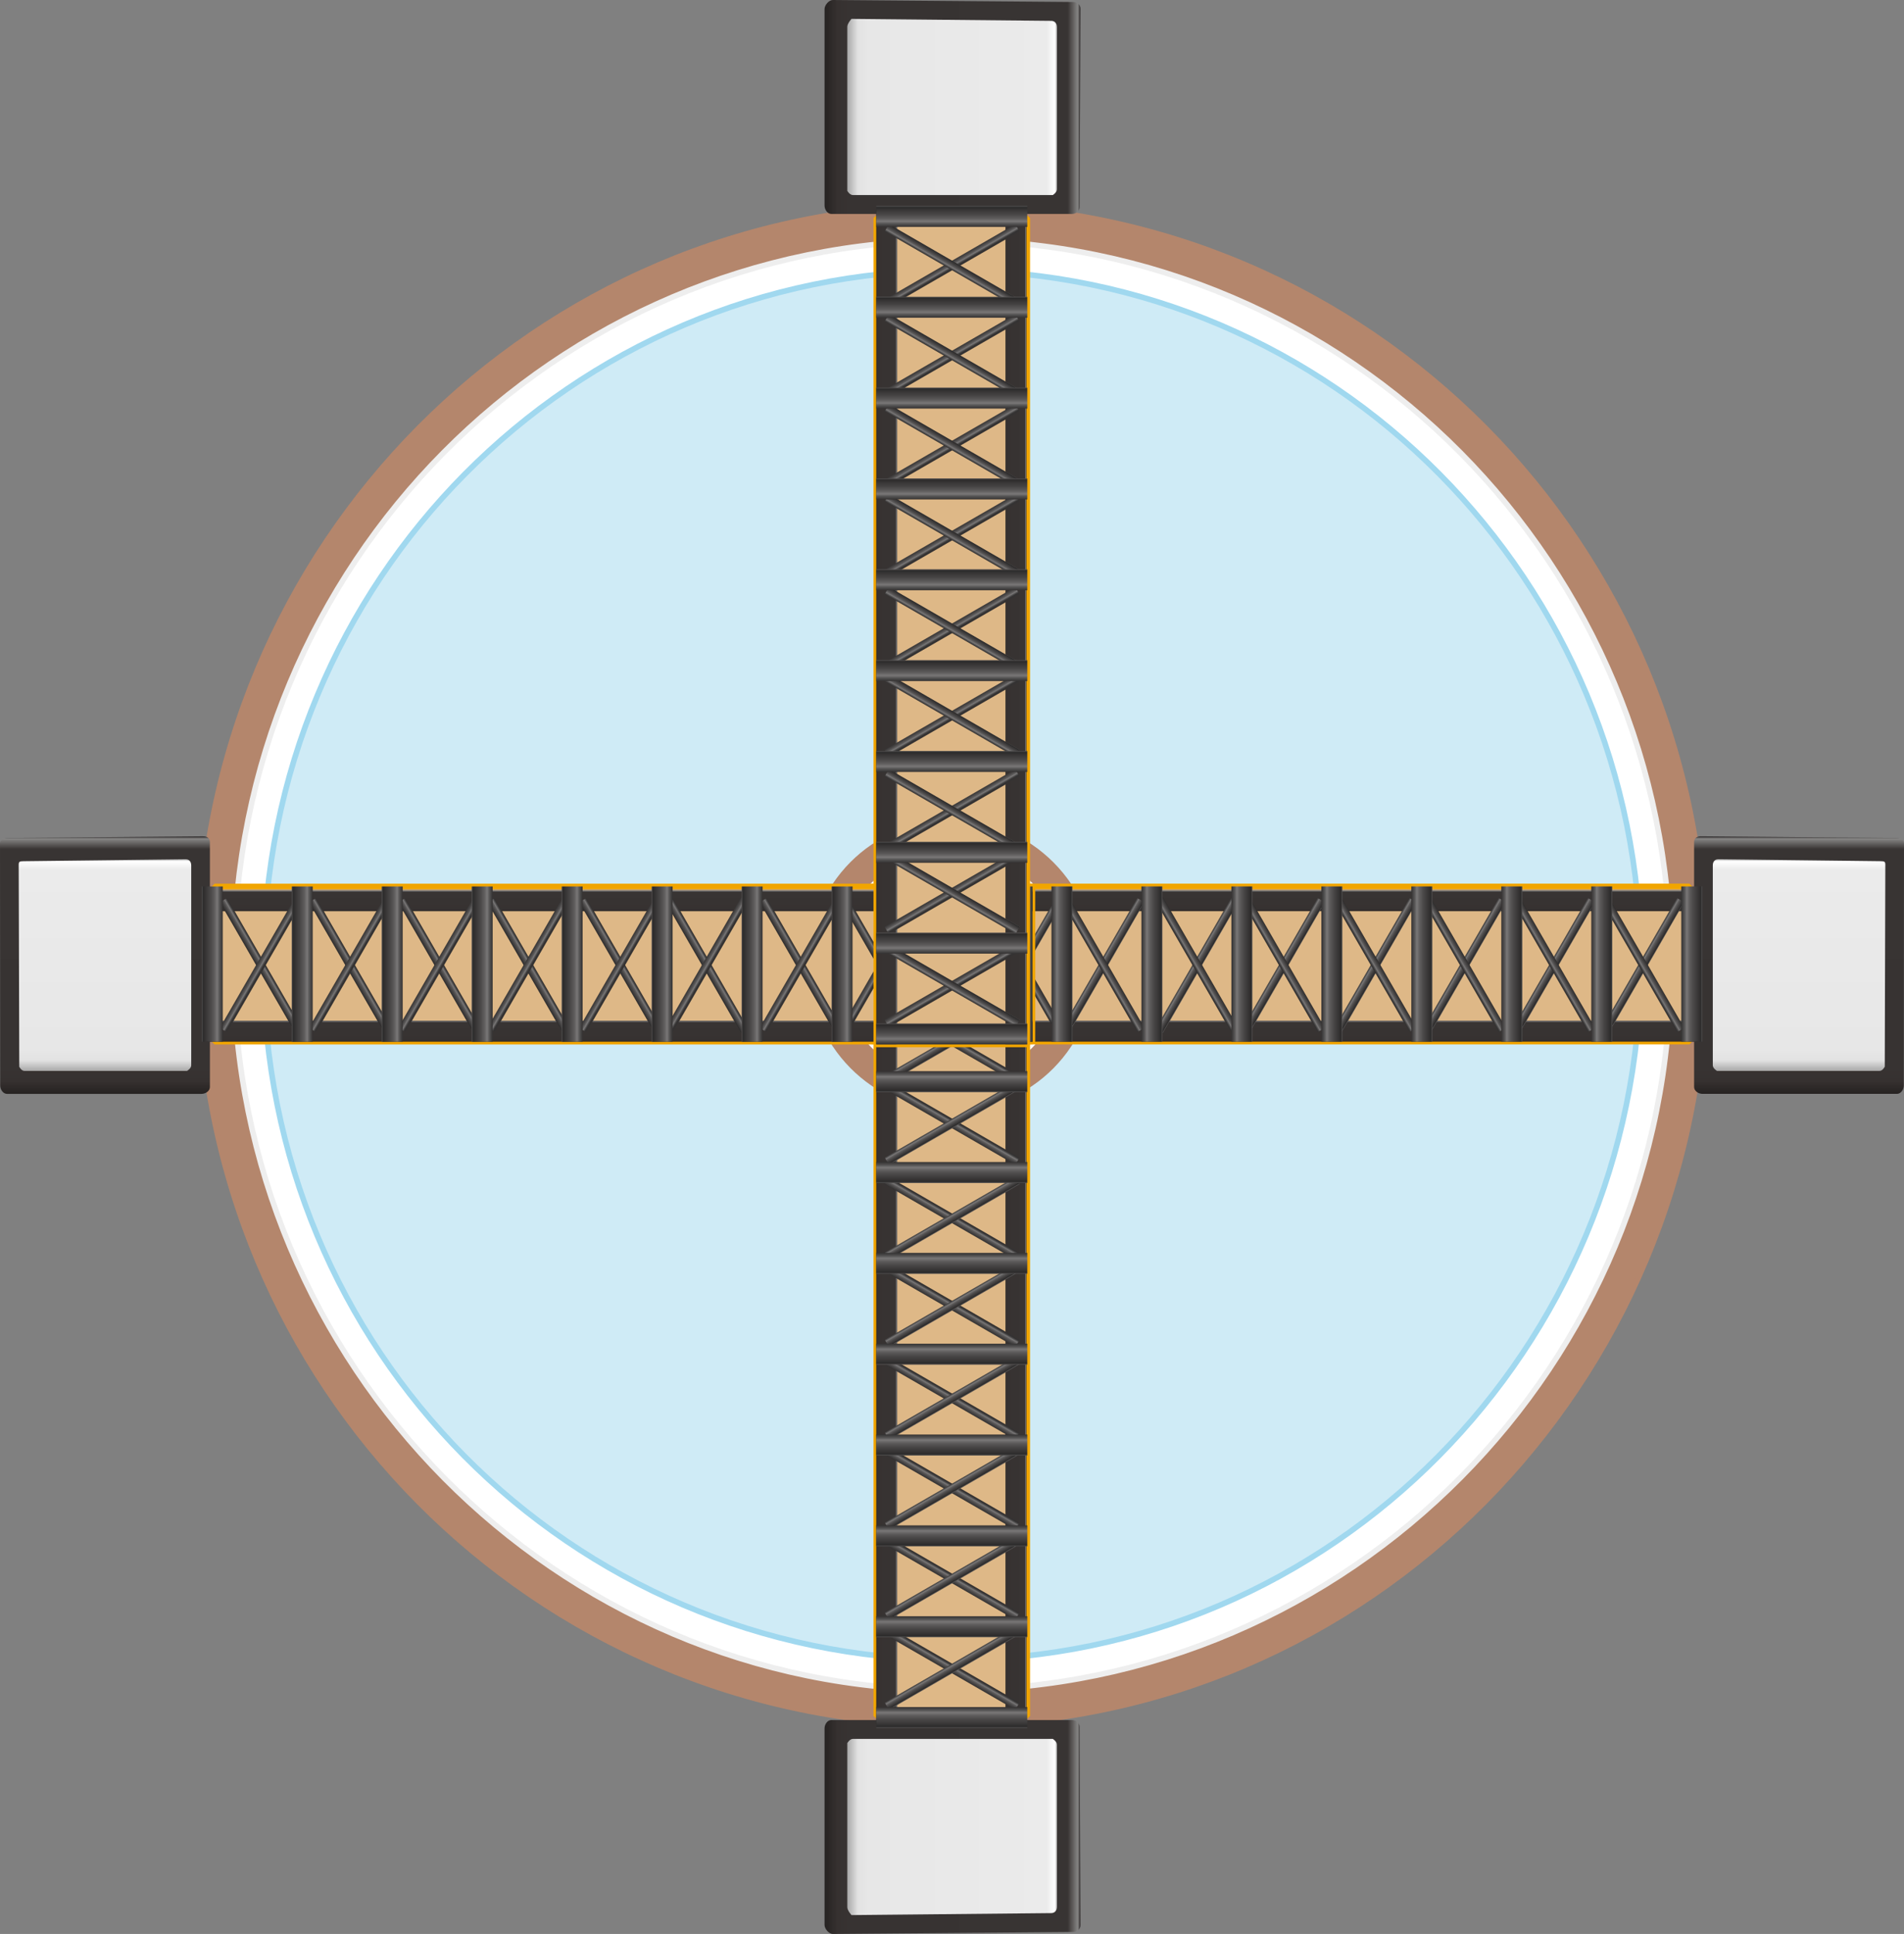 <?xml version="1.0" encoding="utf-8"?>
<!-- Generator: Adobe Illustrator 16.0.0, SVG Export Plug-In . SVG Version: 6.00 Build 0)  -->
<!DOCTYPE svg PUBLIC "-//W3C//DTD SVG 1.1//EN" "http://www.w3.org/Graphics/SVG/1.1/DTD/svg11.dtd">
<svg preserveAspectRatio="none" version="1.1" id="图层_1" xmlns="http://www.w3.org/2000/svg" xmlns:xlink="http://www.w3.org/1999/xlink" x="0px" y="0px"
	 width="340.484px" height="345.789px" viewBox="29.988 -31.422 340.484 345.789"
	 enable-background="new 29.988 -31.422 340.484 345.789" xml:space="preserve">
<rect x="29.988" y="-31.422" width="340.484" height="345.789" fill="#808080" stroke="none"/>
<g id="surface931">
	<path fill="#B4866C" stroke="#B4866C" stroke-linejoin="bevel" stroke-miterlimit="10" d="M65.539,141.031
		c0-75,60.27-135.75,134.711-135.75c74.539,0,134.711,60.789,134.711,135.863c-0.172,74.887-60.34,135.867-134.711,135.867
		c-74.711-0.23-134.711-60.859-134.711-135.867V141.031z"/>
	<path fill="#FFFFFF" stroke="#EEEEEE" stroke-linejoin="bevel" stroke-miterlimit="10" d="M71.762,141.309
		c0-72,57.504-129.75,128.488-129.75c71.012,0,128.488,57.996,128.488,129.586c0.273,71.414-57.531,129.59-128.488,129.59
		c-70.738,0.324-128.488-58.023-128.488-129.59V141.309z"/>
	<path fill="#CFEBF6" stroke="#A0D8EF" stroke-linejoin="bevel" stroke-miterlimit="10" d="M77.09,141.434
		c0-69,55.121-124.5,123.16-124.5c68.09,0,123.16,55.594,123.16,124.211c-0.32,68.539-55.145,124.215-123.16,124.215
		c-68.41-0.176-123.16-55.617-123.16-124.215V141.434z"/>
	<path fill="#B4866C" stroke="#B4866C" stroke-linejoin="bevel" stroke-miterlimit="10" d="M175.027,141.184
		c0-14.25,11.277-25.5,25.223-25.5c13.777,0,25.223,11.371,25.223,25.461c-0.195,14.289-11.305,25.465-25.223,25.465
		c-13.973,0.074-25.223-11.43-25.223-25.465V141.184z"/>
	<path fill="none" stroke="#FFFFFF" stroke-linejoin="bevel" stroke-miterlimit="10" d="M180.246,141.199
		c0-11.25,8.945-20.25,20.004-20.25c10.746,0,20.004,9.02,20.004,20.195c-0.258,11.305-8.965,20.199-20.004,20.199
		c-11.004,0.105-20.004-9.066-20.004-20.199V141.199z"/>
	
		<linearGradient id="SVGID_1_" gradientUnits="userSpaceOnUse" x1="75.612" y1="187.79" x2="14.612" y2="187.79" gradientTransform="matrix(0.75 0 0 -0.75 166.482 436.083)">
		<stop  offset="0" style="stop-color:#292525"/>
		<stop  offset="0.01" style="stop-color:#868584"/>
		<stop  offset="0.05" style="stop-color:#383433"/>
		<stop  offset="0.9" style="stop-color:#373332"/>
		<stop  offset="0.95" style="stop-color:#363130"/>
		<stop  offset="1" style="stop-color:#252221"/>
	</linearGradient>
	<path fill="url(#SVGID_1_)" d="M178.941,276.117h42.75c0.75,0,1.367,0.551,1.367,1.23l0.133,35.52c0,0.75-0.695,1.145-1.367,1.145
		l-42.883,0.355c-0.75,0-1.5-0.934-1.5-1.613v-35.137c0-0.75,0.531-1.5,1.203-1.5H178.941z"/>
	
		<linearGradient id="SVGID_2_" gradientUnits="userSpaceOnUse" x1="64.612" y1="192.29" x2="14.612" y2="192.29" gradientTransform="matrix(0.75 0 0 -0.75 170.545 439.458)">
		<stop  offset="0" style="stop-color:#B5B5B5"/>
		<stop  offset="0.01" style="stop-color:#FFFFFF"/>
		<stop  offset="0.05" style="stop-color:#EBEBEB"/>
		<stop  offset="0.9" style="stop-color:#E7E7E7"/>
		<stop  offset="0.95" style="stop-color:#E2E2E2"/>
		<stop  offset="1" style="stop-color:#A8A8A8"/>
	</linearGradient>
	<path fill="url(#SVGID_2_)" d="M182.254,279.492h36c0,0,0.742,0.453,0.742,1.012l0.008,28.988c0,0.75-0.469,1.145-1.023,1.145
		l-35.727,0.355c0,0-0.75-0.832-0.75-1.391v-29.359c0,0,0.434-0.75,0.988-0.75H182.254z"/>
	<path fill="#DEB887" stroke="#F1A500" stroke-linejoin="bevel" stroke-miterlimit="10" d="M186.688,127.625h27v147.75h-27V127.625z
		"/>
	
		<linearGradient id="SVGID_3_" gradientUnits="userSpaceOnUse" x1="19.614" y1="113.784" x2="14.614" y2="113.784" gradientTransform="matrix(0.75 0 0 -0.75 175.727 287.584)">
		<stop  offset="0" style="stop-color:#292525"/>
		<stop  offset="0.03" style="stop-color:#868584"/>
		<stop  offset="0.08" style="stop-color:#383433"/>
		<stop  offset="0.64" style="stop-color:#373332"/>
		<stop  offset="0.95" style="stop-color:#363130"/>
		<stop  offset="1" style="stop-color:#252221"/>
	</linearGradient>
	<path fill="url(#SVGID_3_)" d="M186.688,127.621h3.75v149.25h-3.75V127.621z"/>
	
		<linearGradient id="SVGID_4_" gradientUnits="userSpaceOnUse" x1="19.612" y1="113.787" x2="14.612" y2="113.787" gradientTransform="matrix(0.75 0 0 -0.75 198.837 287.59)">
		<stop  offset="0" style="stop-color:#292525"/>
		<stop  offset="0.03" style="stop-color:#868584"/>
		<stop  offset="0.08" style="stop-color:#383433"/>
		<stop  offset="0.64" style="stop-color:#373332"/>
		<stop  offset="0.95" style="stop-color:#363130"/>
		<stop  offset="1" style="stop-color:#252221"/>
	</linearGradient>
	<path fill="url(#SVGID_4_)" d="M209.797,127.625h3.75v149.25h-3.75V127.625z"/>
	
		<linearGradient id="SVGID_5_" gradientUnits="userSpaceOnUse" x1="97.249" y1="388.49" x2="97.249" y2="386.488" gradientTransform="matrix(0.649 0.375 0.375 -0.649 -8.24 353.332)">
		<stop  offset="0" style="stop-color:#343232"/>
		<stop  offset="0.15" style="stop-color:#555454"/>
		<stop  offset="0.26" style="stop-color:#797777"/>
		<stop  offset="0.41" style="stop-color:#5D5B5B"/>
		<stop  offset="0.6" style="stop-color:#484646"/>
		<stop  offset="0.8" style="stop-color:#383636"/>
		<stop  offset="0.93" style="stop-color:#2C2B2B"/>
		<stop  offset="1" style="stop-color:#535151"/>
	</linearGradient>
	<path fill="url(#SVGID_5_)" d="M188.918,130.719l23.383,13.5l-0.75,1.301l-23.383-13.5L188.918,130.719z"/>
	
		<linearGradient id="SVGID_6_" gradientUnits="userSpaceOnUse" x1="97.249" y1="388.49" x2="97.249" y2="386.488" gradientTransform="matrix(0.649 0.375 0.375 -0.649 -8.24 369.976)">
		<stop  offset="0" style="stop-color:#343232"/>
		<stop  offset="0.15" style="stop-color:#555454"/>
		<stop  offset="0.26" style="stop-color:#797777"/>
		<stop  offset="0.41" style="stop-color:#5D5B5B"/>
		<stop  offset="0.6" style="stop-color:#484646"/>
		<stop  offset="0.8" style="stop-color:#383636"/>
		<stop  offset="0.93" style="stop-color:#2C2B2B"/>
		<stop  offset="1" style="stop-color:#535151"/>
	</linearGradient>
	<path fill="url(#SVGID_6_)" d="M188.918,147.363l23.383,13.5l-0.75,1.301l-23.383-13.5L188.918,147.363z"/>
	
		<linearGradient id="SVGID_7_" gradientUnits="userSpaceOnUse" x1="97.251" y1="388.488" x2="97.251" y2="386.49" gradientTransform="matrix(0.649 0.375 0.375 -0.649 -8.24 384.655)">
		<stop  offset="0" style="stop-color:#343232"/>
		<stop  offset="0.15" style="stop-color:#555454"/>
		<stop  offset="0.26" style="stop-color:#797777"/>
		<stop  offset="0.41" style="stop-color:#5D5B5B"/>
		<stop  offset="0.6" style="stop-color:#484646"/>
		<stop  offset="0.8" style="stop-color:#383636"/>
		<stop  offset="0.93" style="stop-color:#2C2B2B"/>
		<stop  offset="1" style="stop-color:#535151"/>
	</linearGradient>
	<path fill="url(#SVGID_7_)" d="M188.918,162.043l23.383,13.5l-0.75,1.297l-23.383-13.5L188.918,162.043z"/>
	
		<linearGradient id="SVGID_8_" gradientUnits="userSpaceOnUse" x1="97.251" y1="388.488" x2="97.251" y2="386.49" gradientTransform="matrix(0.649 0.375 0.375 -0.649 -8.24 401.623)">
		<stop  offset="0" style="stop-color:#343232"/>
		<stop  offset="0.15" style="stop-color:#555454"/>
		<stop  offset="0.26" style="stop-color:#797777"/>
		<stop  offset="0.41" style="stop-color:#5D5B5B"/>
		<stop  offset="0.6" style="stop-color:#484646"/>
		<stop  offset="0.8" style="stop-color:#383636"/>
		<stop  offset="0.93" style="stop-color:#2C2B2B"/>
		<stop  offset="1" style="stop-color:#535151"/>
	</linearGradient>
	<path fill="url(#SVGID_8_)" d="M188.918,179.012l23.383,13.5l-0.75,1.297l-23.383-13.5L188.918,179.012z"/>
	
		<linearGradient id="SVGID_9_" gradientUnits="userSpaceOnUse" x1="97.249" y1="388.488" x2="97.249" y2="386.49" gradientTransform="matrix(0.649 0.375 0.375 -0.649 -8.24 417.229)">
		<stop  offset="0" style="stop-color:#343232"/>
		<stop  offset="0.15" style="stop-color:#555454"/>
		<stop  offset="0.26" style="stop-color:#797777"/>
		<stop  offset="0.41" style="stop-color:#5D5B5B"/>
		<stop  offset="0.6" style="stop-color:#484646"/>
		<stop  offset="0.8" style="stop-color:#383636"/>
		<stop  offset="0.93" style="stop-color:#2C2B2B"/>
		<stop  offset="1" style="stop-color:#535151"/>
	</linearGradient>
	<path fill="url(#SVGID_9_)" d="M188.918,194.617l23.383,13.5l-0.75,1.297l-23.383-13.5L188.918,194.617z"/>
	
		<linearGradient id="SVGID_10_" gradientUnits="userSpaceOnUse" x1="97.251" y1="388.49" x2="97.251" y2="386.488" gradientTransform="matrix(0.649 0.375 0.375 -0.649 -8.24 433.816)">
		<stop  offset="0" style="stop-color:#343232"/>
		<stop  offset="0.15" style="stop-color:#555454"/>
		<stop  offset="0.26" style="stop-color:#797777"/>
		<stop  offset="0.41" style="stop-color:#5D5B5B"/>
		<stop  offset="0.6" style="stop-color:#484646"/>
		<stop  offset="0.8" style="stop-color:#383636"/>
		<stop  offset="0.93" style="stop-color:#2C2B2B"/>
		<stop  offset="1" style="stop-color:#535151"/>
	</linearGradient>
	<path fill="url(#SVGID_10_)" d="M188.918,211.203l23.383,13.5l-0.75,1.301l-23.383-13.5L188.918,211.203z"/>
	
		<linearGradient id="SVGID_11_" gradientUnits="userSpaceOnUse" x1="97.249" y1="388.488" x2="97.249" y2="386.492" gradientTransform="matrix(0.649 0.375 0.375 -0.649 -8.24 449.912)">
		<stop  offset="0" style="stop-color:#343232"/>
		<stop  offset="0.15" style="stop-color:#555454"/>
		<stop  offset="0.26" style="stop-color:#797777"/>
		<stop  offset="0.41" style="stop-color:#5D5B5B"/>
		<stop  offset="0.6" style="stop-color:#484646"/>
		<stop  offset="0.8" style="stop-color:#383636"/>
		<stop  offset="0.93" style="stop-color:#2C2B2B"/>
		<stop  offset="1" style="stop-color:#535151"/>
	</linearGradient>
	<path fill="url(#SVGID_11_)" d="M188.918,227.301l23.383,13.5l-0.75,1.297l-23.383-13.5L188.918,227.301z"/>
	
		<linearGradient id="SVGID_12_" gradientUnits="userSpaceOnUse" x1="97.251" y1="388.486" x2="97.251" y2="386.488" gradientTransform="matrix(0.649 0.375 0.375 -0.649 -8.24 466.008)">
		<stop  offset="0" style="stop-color:#343232"/>
		<stop  offset="0.15" style="stop-color:#555454"/>
		<stop  offset="0.26" style="stop-color:#797777"/>
		<stop  offset="0.41" style="stop-color:#5D5B5B"/>
		<stop  offset="0.6" style="stop-color:#484646"/>
		<stop  offset="0.8" style="stop-color:#383636"/>
		<stop  offset="0.93" style="stop-color:#2C2B2B"/>
		<stop  offset="1" style="stop-color:#535151"/>
	</linearGradient>
	<path fill="url(#SVGID_12_)" d="M188.918,243.398l23.383,13.5l-0.75,1.297l-23.383-13.5L188.918,243.398z"/>
	
		<linearGradient id="SVGID_13_" gradientUnits="userSpaceOnUse" x1="97.251" y1="388.488" x2="97.251" y2="386.488" gradientTransform="matrix(0.649 0.375 0.375 -0.649 -8.24 482.106)">
		<stop  offset="0" style="stop-color:#343232"/>
		<stop  offset="0.15" style="stop-color:#555454"/>
		<stop  offset="0.26" style="stop-color:#797777"/>
		<stop  offset="0.41" style="stop-color:#5D5B5B"/>
		<stop  offset="0.6" style="stop-color:#484646"/>
		<stop  offset="0.8" style="stop-color:#383636"/>
		<stop  offset="0.93" style="stop-color:#2C2B2B"/>
		<stop  offset="1" style="stop-color:#535151"/>
	</linearGradient>
	<path fill="url(#SVGID_13_)" d="M188.918,259.492l23.383,13.5l-0.75,1.301l-23.383-13.5L188.918,259.492z"/>
	
		<linearGradient id="SVGID_14_" gradientUnits="userSpaceOnUse" x1="-413.035" y1="93.874" x2="-413.035" y2="91.876" gradientTransform="matrix(-0.649 0.375 -0.375 -0.649 -33.181 353.332)">
		<stop  offset="0" style="stop-color:#343232"/>
		<stop  offset="0.15" style="stop-color:#555454"/>
		<stop  offset="0.26" style="stop-color:#797777"/>
		<stop  offset="0.41" style="stop-color:#5D5B5B"/>
		<stop  offset="0.6" style="stop-color:#484646"/>
		<stop  offset="0.8" style="stop-color:#383636"/>
		<stop  offset="0.93" style="stop-color:#2C2B2B"/>
		<stop  offset="1" style="stop-color:#535151"/>
	</linearGradient>
	<path fill="url(#SVGID_14_)" d="M211.582,130.723l-23.383,13.5l0.75,1.297l23.383-13.5L211.582,130.723z"/>
	
		<linearGradient id="SVGID_15_" gradientUnits="userSpaceOnUse" x1="-413.036" y1="93.877" x2="-413.036" y2="91.874" gradientTransform="matrix(-0.649 0.375 -0.375 -0.649 -33.181 369.977)">
		<stop  offset="0" style="stop-color:#343232"/>
		<stop  offset="0.15" style="stop-color:#555454"/>
		<stop  offset="0.26" style="stop-color:#797777"/>
		<stop  offset="0.41" style="stop-color:#5D5B5B"/>
		<stop  offset="0.6" style="stop-color:#484646"/>
		<stop  offset="0.8" style="stop-color:#383636"/>
		<stop  offset="0.93" style="stop-color:#2C2B2B"/>
		<stop  offset="1" style="stop-color:#535151"/>
	</linearGradient>
	<path fill="url(#SVGID_15_)" d="M211.582,147.363l-23.383,13.5l0.75,1.301l23.383-13.5L211.582,147.363z"/>
	
		<linearGradient id="SVGID_16_" gradientUnits="userSpaceOnUse" x1="-413.037" y1="93.874" x2="-413.037" y2="91.876" gradientTransform="matrix(-0.649 0.375 -0.375 -0.649 -33.181 384.655)">
		<stop  offset="0" style="stop-color:#343232"/>
		<stop  offset="0.15" style="stop-color:#555454"/>
		<stop  offset="0.26" style="stop-color:#797777"/>
		<stop  offset="0.41" style="stop-color:#5D5B5B"/>
		<stop  offset="0.6" style="stop-color:#484646"/>
		<stop  offset="0.8" style="stop-color:#383636"/>
		<stop  offset="0.93" style="stop-color:#2C2B2B"/>
		<stop  offset="1" style="stop-color:#535151"/>
	</linearGradient>
	<path fill="url(#SVGID_16_)" d="M211.582,162.043l-23.383,13.5l0.75,1.297l23.383-13.5L211.582,162.043z"/>
	
		<linearGradient id="SVGID_17_" gradientUnits="userSpaceOnUse" x1="-413.037" y1="93.874" x2="-413.037" y2="91.876" gradientTransform="matrix(-0.649 0.375 -0.375 -0.649 -33.181 401.623)">
		<stop  offset="0" style="stop-color:#343232"/>
		<stop  offset="0.15" style="stop-color:#555454"/>
		<stop  offset="0.26" style="stop-color:#797777"/>
		<stop  offset="0.41" style="stop-color:#5D5B5B"/>
		<stop  offset="0.6" style="stop-color:#484646"/>
		<stop  offset="0.8" style="stop-color:#383636"/>
		<stop  offset="0.93" style="stop-color:#2C2B2B"/>
		<stop  offset="1" style="stop-color:#535151"/>
	</linearGradient>
	<path fill="url(#SVGID_17_)" d="M211.582,179.012l-23.383,13.5l0.75,1.297l23.383-13.5L211.582,179.012z"/>
	
		<linearGradient id="SVGID_18_" gradientUnits="userSpaceOnUse" x1="-413.036" y1="93.874" x2="-413.036" y2="91.876" gradientTransform="matrix(-0.649 0.375 -0.375 -0.649 -33.181 417.229)">
		<stop  offset="0" style="stop-color:#343232"/>
		<stop  offset="0.15" style="stop-color:#555454"/>
		<stop  offset="0.26" style="stop-color:#797777"/>
		<stop  offset="0.41" style="stop-color:#5D5B5B"/>
		<stop  offset="0.6" style="stop-color:#484646"/>
		<stop  offset="0.8" style="stop-color:#383636"/>
		<stop  offset="0.93" style="stop-color:#2C2B2B"/>
		<stop  offset="1" style="stop-color:#535151"/>
	</linearGradient>
	<path fill="url(#SVGID_18_)" d="M211.582,194.617l-23.383,13.5l0.75,1.297l23.383-13.5L211.582,194.617z"/>
	
		<linearGradient id="SVGID_19_" gradientUnits="userSpaceOnUse" x1="-413.035" y1="93.876" x2="-413.035" y2="91.876" gradientTransform="matrix(-0.649 0.375 -0.375 -0.649 -33.181 433.816)">
		<stop  offset="0" style="stop-color:#343232"/>
		<stop  offset="0.15" style="stop-color:#555454"/>
		<stop  offset="0.26" style="stop-color:#797777"/>
		<stop  offset="0.41" style="stop-color:#5D5B5B"/>
		<stop  offset="0.6" style="stop-color:#484646"/>
		<stop  offset="0.8" style="stop-color:#383636"/>
		<stop  offset="0.93" style="stop-color:#2C2B2B"/>
		<stop  offset="1" style="stop-color:#535151"/>
	</linearGradient>
	<path fill="url(#SVGID_19_)" d="M211.582,211.203l-23.383,13.5l0.75,1.301l23.383-13.5L211.582,211.203z"/>
	
		<linearGradient id="SVGID_20_" gradientUnits="userSpaceOnUse" x1="-413.036" y1="93.876" x2="-413.036" y2="91.878" gradientTransform="matrix(-0.649 0.375 -0.375 -0.649 -33.181 449.912)">
		<stop  offset="0" style="stop-color:#343232"/>
		<stop  offset="0.15" style="stop-color:#555454"/>
		<stop  offset="0.26" style="stop-color:#797777"/>
		<stop  offset="0.41" style="stop-color:#5D5B5B"/>
		<stop  offset="0.6" style="stop-color:#484646"/>
		<stop  offset="0.8" style="stop-color:#383636"/>
		<stop  offset="0.93" style="stop-color:#2C2B2B"/>
		<stop  offset="1" style="stop-color:#535151"/>
	</linearGradient>
	<path fill="url(#SVGID_20_)" d="M211.582,227.301l-23.383,13.5l0.75,1.297l23.383-13.5L211.582,227.301z"/>
	
		<linearGradient id="SVGID_21_" gradientUnits="userSpaceOnUse" x1="-413.035" y1="93.873" x2="-413.035" y2="91.874" gradientTransform="matrix(-0.649 0.375 -0.375 -0.649 -33.181 466.008)">
		<stop  offset="0" style="stop-color:#343232"/>
		<stop  offset="0.15" style="stop-color:#555454"/>
		<stop  offset="0.26" style="stop-color:#797777"/>
		<stop  offset="0.41" style="stop-color:#5D5B5B"/>
		<stop  offset="0.6" style="stop-color:#484646"/>
		<stop  offset="0.8" style="stop-color:#383636"/>
		<stop  offset="0.93" style="stop-color:#2C2B2B"/>
		<stop  offset="1" style="stop-color:#535151"/>
	</linearGradient>
	<path fill="url(#SVGID_21_)" d="M211.582,243.398l-23.383,13.5l0.75,1.297l23.383-13.5L211.582,243.398z"/>
	
		<linearGradient id="SVGID_22_" gradientUnits="userSpaceOnUse" x1="-413.035" y1="93.876" x2="-413.035" y2="91.874" gradientTransform="matrix(-0.649 0.375 -0.375 -0.649 -33.181 482.106)">
		<stop  offset="0" style="stop-color:#343232"/>
		<stop  offset="0.15" style="stop-color:#555454"/>
		<stop  offset="0.26" style="stop-color:#797777"/>
		<stop  offset="0.41" style="stop-color:#5D5B5B"/>
		<stop  offset="0.6" style="stop-color:#484646"/>
		<stop  offset="0.8" style="stop-color:#383636"/>
		<stop  offset="0.93" style="stop-color:#2C2B2B"/>
		<stop  offset="1" style="stop-color:#535151"/>
	</linearGradient>
	<path fill="url(#SVGID_22_)" d="M211.582,259.492l-23.383,13.5l0.75,1.301l23.383-13.5L211.582,259.492z"/>
	
		<linearGradient id="SVGID_23_" gradientUnits="userSpaceOnUse" x1="32.614" y1="213.283" x2="32.614" y2="208.283" gradientTransform="matrix(0.75 0 0 -0.75 175.727 287.584)">
		<stop  offset="0" style="stop-color:#343232"/>
		<stop  offset="0.15" style="stop-color:#555454"/>
		<stop  offset="0.26" style="stop-color:#797777"/>
		<stop  offset="0.41" style="stop-color:#5D5B5B"/>
		<stop  offset="0.6" style="stop-color:#484646"/>
		<stop  offset="0.8" style="stop-color:#383636"/>
		<stop  offset="0.93" style="stop-color:#2C2B2B"/>
		<stop  offset="1" style="stop-color:#535151"/>
	</linearGradient>
	<path fill="url(#SVGID_23_)" d="M186.688,127.621h27v3.75h-27V127.621z"/>
	
		<linearGradient id="SVGID_24_" gradientUnits="userSpaceOnUse" x1="32.614" y1="213.285" x2="32.614" y2="208.285" gradientTransform="matrix(0.75 0 0 -0.75 175.727 303.827)">
		<stop  offset="0" style="stop-color:#343232"/>
		<stop  offset="0.15" style="stop-color:#555454"/>
		<stop  offset="0.26" style="stop-color:#797777"/>
		<stop  offset="0.41" style="stop-color:#5D5B5B"/>
		<stop  offset="0.6" style="stop-color:#484646"/>
		<stop  offset="0.8" style="stop-color:#383636"/>
		<stop  offset="0.93" style="stop-color:#2C2B2B"/>
		<stop  offset="1" style="stop-color:#535151"/>
	</linearGradient>
	<path fill="url(#SVGID_24_)" d="M186.688,143.863h27v3.75h-27V143.863z"/>
	
		<linearGradient id="SVGID_25_" gradientUnits="userSpaceOnUse" x1="32.614" y1="213.287" x2="32.614" y2="208.287" gradientTransform="matrix(0.75 0 0 -0.75 175.727 320.07)">
		<stop  offset="0" style="stop-color:#343232"/>
		<stop  offset="0.15" style="stop-color:#555454"/>
		<stop  offset="0.26" style="stop-color:#797777"/>
		<stop  offset="0.41" style="stop-color:#5D5B5B"/>
		<stop  offset="0.6" style="stop-color:#484646"/>
		<stop  offset="0.8" style="stop-color:#383636"/>
		<stop  offset="0.93" style="stop-color:#2C2B2B"/>
		<stop  offset="1" style="stop-color:#535151"/>
	</linearGradient>
	<path fill="url(#SVGID_25_)" d="M186.688,160.105h27v3.75h-27V160.105z"/>
	
		<linearGradient id="SVGID_26_" gradientUnits="userSpaceOnUse" x1="32.614" y1="213.287" x2="32.614" y2="208.287" gradientTransform="matrix(0.75 0 0 -0.75 175.727 336.312)">
		<stop  offset="0" style="stop-color:#343232"/>
		<stop  offset="0.15" style="stop-color:#555454"/>
		<stop  offset="0.26" style="stop-color:#797777"/>
		<stop  offset="0.41" style="stop-color:#5D5B5B"/>
		<stop  offset="0.6" style="stop-color:#484646"/>
		<stop  offset="0.8" style="stop-color:#383636"/>
		<stop  offset="0.93" style="stop-color:#2C2B2B"/>
		<stop  offset="1" style="stop-color:#535151"/>
	</linearGradient>
	<path fill="url(#SVGID_26_)" d="M186.688,176.348h27v3.75h-27V176.348z"/>
	
		<linearGradient id="SVGID_27_" gradientUnits="userSpaceOnUse" x1="32.614" y1="213.287" x2="32.614" y2="208.287" gradientTransform="matrix(0.75 0 0 -0.75 175.727 352.555)">
		<stop  offset="0" style="stop-color:#343232"/>
		<stop  offset="0.15" style="stop-color:#555454"/>
		<stop  offset="0.26" style="stop-color:#797777"/>
		<stop  offset="0.41" style="stop-color:#5D5B5B"/>
		<stop  offset="0.6" style="stop-color:#484646"/>
		<stop  offset="0.8" style="stop-color:#383636"/>
		<stop  offset="0.93" style="stop-color:#2C2B2B"/>
		<stop  offset="1" style="stop-color:#535151"/>
	</linearGradient>
	<path fill="url(#SVGID_27_)" d="M186.688,192.59h27v3.75h-27V192.59z"/>
	
		<linearGradient id="SVGID_28_" gradientUnits="userSpaceOnUse" x1="32.614" y1="213.287" x2="32.614" y2="208.287" gradientTransform="matrix(0.75 0 0 -0.75 175.727 368.797)">
		<stop  offset="0" style="stop-color:#343232"/>
		<stop  offset="0.15" style="stop-color:#555454"/>
		<stop  offset="0.26" style="stop-color:#797777"/>
		<stop  offset="0.41" style="stop-color:#5D5B5B"/>
		<stop  offset="0.6" style="stop-color:#484646"/>
		<stop  offset="0.8" style="stop-color:#383636"/>
		<stop  offset="0.93" style="stop-color:#2C2B2B"/>
		<stop  offset="1" style="stop-color:#535151"/>
	</linearGradient>
	<path fill="url(#SVGID_28_)" d="M186.688,208.832h27v3.75h-27V208.832z"/>
	
		<linearGradient id="SVGID_29_" gradientUnits="userSpaceOnUse" x1="32.614" y1="213.287" x2="32.614" y2="208.287" gradientTransform="matrix(0.75 0 0 -0.75 175.727 385.039)">
		<stop  offset="0" style="stop-color:#343232"/>
		<stop  offset="0.15" style="stop-color:#555454"/>
		<stop  offset="0.26" style="stop-color:#797777"/>
		<stop  offset="0.41" style="stop-color:#5D5B5B"/>
		<stop  offset="0.6" style="stop-color:#484646"/>
		<stop  offset="0.8" style="stop-color:#383636"/>
		<stop  offset="0.93" style="stop-color:#2C2B2B"/>
		<stop  offset="1" style="stop-color:#535151"/>
	</linearGradient>
	<path fill="url(#SVGID_29_)" d="M186.688,225.074h27v3.75h-27V225.074z"/>
	
		<linearGradient id="SVGID_30_" gradientUnits="userSpaceOnUse" x1="32.614" y1="213.287" x2="32.614" y2="208.287" gradientTransform="matrix(0.75 0 0 -0.75 175.727 401.282)">
		<stop  offset="0" style="stop-color:#343232"/>
		<stop  offset="0.15" style="stop-color:#555454"/>
		<stop  offset="0.26" style="stop-color:#797777"/>
		<stop  offset="0.41" style="stop-color:#5D5B5B"/>
		<stop  offset="0.6" style="stop-color:#484646"/>
		<stop  offset="0.8" style="stop-color:#383636"/>
		<stop  offset="0.93" style="stop-color:#2C2B2B"/>
		<stop  offset="1" style="stop-color:#535151"/>
	</linearGradient>
	<path fill="url(#SVGID_30_)" d="M186.688,241.316h27v3.75h-27V241.316z"/>
	
		<linearGradient id="SVGID_31_" gradientUnits="userSpaceOnUse" x1="32.614" y1="213.289" x2="32.614" y2="208.289" gradientTransform="matrix(0.75 0 0 -0.75 175.727 417.525)">
		<stop  offset="0" style="stop-color:#343232"/>
		<stop  offset="0.15" style="stop-color:#555454"/>
		<stop  offset="0.26" style="stop-color:#797777"/>
		<stop  offset="0.41" style="stop-color:#5D5B5B"/>
		<stop  offset="0.6" style="stop-color:#484646"/>
		<stop  offset="0.8" style="stop-color:#383636"/>
		<stop  offset="0.93" style="stop-color:#2C2B2B"/>
		<stop  offset="1" style="stop-color:#535151"/>
	</linearGradient>
	<path fill="url(#SVGID_31_)" d="M186.688,257.559h27v3.75h-27V257.559z"/>
	
		<linearGradient id="SVGID_32_" gradientUnits="userSpaceOnUse" x1="32.614" y1="213.289" x2="32.614" y2="208.289" gradientTransform="matrix(0.75 0 0 -0.75 175.727 433.768)">
		<stop  offset="0" style="stop-color:#343232"/>
		<stop  offset="0.15" style="stop-color:#555454"/>
		<stop  offset="0.26" style="stop-color:#797777"/>
		<stop  offset="0.41" style="stop-color:#5D5B5B"/>
		<stop  offset="0.6" style="stop-color:#484646"/>
		<stop  offset="0.8" style="stop-color:#383636"/>
		<stop  offset="0.93" style="stop-color:#2C2B2B"/>
		<stop  offset="1" style="stop-color:#535151"/>
	</linearGradient>
	<path fill="url(#SVGID_32_)" d="M186.688,273.801h27v3.75h-27V273.801z"/>
	
		<linearGradient id="SVGID_33_" gradientUnits="userSpaceOnUse" x1="-426.814" y1="101.862" x2="-488.214" y2="101.862" gradientTransform="matrix(0 -0.75 -0.75 0 428.102 -202.006)">
		<stop  offset="0" style="stop-color:#292525"/>
		<stop  offset="0.01" style="stop-color:#868584"/>
		<stop  offset="0.05" style="stop-color:#383433"/>
		<stop  offset="0.9" style="stop-color:#373332"/>
		<stop  offset="0.95" style="stop-color:#363130"/>
		<stop  offset="1" style="stop-color:#252221"/>
	</linearGradient>
	<path fill="url(#SVGID_33_)" d="M332.938,162.656v-43.5c0-0.75,0.543-1.051,1.215-1.051l34.785,0.301
		c0.75,0,1.535,0.266,1.535,0.941l-0.035,43.309c0,0.75-0.539,1.5-1.211,1.5h-34.789c-0.75,0-1.5-0.535-1.5-1.215V162.656z"/>
	
		<linearGradient id="SVGID_34_" gradientUnits="userSpaceOnUse" x1="-437.752" y1="106.318" x2="-488.214" y2="106.318" gradientTransform="matrix(0 -0.75 -0.75 0 431.445 -206.107)">
		<stop  offset="0" style="stop-color:#B5B5B5"/>
		<stop  offset="0.01" style="stop-color:#FFFFFF"/>
		<stop  offset="0.05" style="stop-color:#EBEBEB"/>
		<stop  offset="0.9" style="stop-color:#E7E7E7"/>
		<stop  offset="0.95" style="stop-color:#E2E2E2"/>
		<stop  offset="1" style="stop-color:#A8A8A8"/>
	</linearGradient>
	<path fill="url(#SVGID_34_)" d="M336.281,159.305v-36c0-0.75,0.445-1.098,1-1.098l29,0.348c0.75,0,0.852,0.117,0.852,0.672
		l-0.102,36.078c0,0-0.375,0.75-0.926,0.75h-29.074c0,0-0.75-0.441-0.75-0.996V159.305z"/>
	<path fill="#DEB887" stroke="#F1A500" stroke-linejoin="bevel" stroke-miterlimit="10" d="M185.844,154.82v-27.75h146.25v27.75
		H185.844z"/>
	
		<linearGradient id="SVGID_35_" gradientUnits="userSpaceOnUse" x1="-483.21" y1="28.386" x2="-488.21" y2="28.386" gradientTransform="matrix(0 -0.75 -0.75 0 281.005 -211.338)">
		<stop  offset="0" style="stop-color:#292525"/>
		<stop  offset="0.03" style="stop-color:#868584"/>
		<stop  offset="0.08" style="stop-color:#383433"/>
		<stop  offset="0.64" style="stop-color:#373332"/>
		<stop  offset="0.95" style="stop-color:#363130"/>
		<stop  offset="1" style="stop-color:#252221"/>
	</linearGradient>
	<path fill="url(#SVGID_35_)" d="M185.84,154.82v-3.75h147.75v3.75H185.84z"/>
	
		<linearGradient id="SVGID_36_" gradientUnits="userSpaceOnUse" x1="-483.215" y1="28.387" x2="-488.215" y2="28.387" gradientTransform="matrix(0 -0.75 -0.75 0 281.01 -234.67)">
		<stop  offset="0" style="stop-color:#292525"/>
		<stop  offset="0.03" style="stop-color:#868584"/>
		<stop  offset="0.08" style="stop-color:#383433"/>
		<stop  offset="0.64" style="stop-color:#373332"/>
		<stop  offset="0.95" style="stop-color:#363130"/>
		<stop  offset="1" style="stop-color:#252221"/>
	</linearGradient>
	<path fill="url(#SVGID_36_)" d="M185.844,131.492v-3.75h147.75v3.75H185.844z"/>
	
		<linearGradient id="SVGID_37_" gradientUnits="userSpaceOnUse" x1="-295.009" y1="62.249" x2="-295.009" y2="60.252" gradientTransform="matrix(0.375 -0.649 -0.649 -0.375 346.623 -27.442)">
		<stop  offset="0" style="stop-color:#343232"/>
		<stop  offset="0.15" style="stop-color:#555454"/>
		<stop  offset="0.26" style="stop-color:#797777"/>
		<stop  offset="0.41" style="stop-color:#5D5B5B"/>
		<stop  offset="0.6" style="stop-color:#484646"/>
		<stop  offset="0.8" style="stop-color:#383636"/>
		<stop  offset="0.93" style="stop-color:#2C2B2B"/>
		<stop  offset="1" style="stop-color:#535151"/>
	</linearGradient>
	<path fill="url(#SVGID_37_)" d="M188.813,152.52l13.5-23.383l1.297,0.75l-13.5,23.383L188.813,152.52z"/>
	
		<linearGradient id="SVGID_38_" gradientUnits="userSpaceOnUse" x1="-295.01" y1="62.252" x2="-295.01" y2="60.249" gradientTransform="matrix(0.375 -0.649 -0.649 -0.375 363.11 -27.442)">
		<stop  offset="0" style="stop-color:#343232"/>
		<stop  offset="0.15" style="stop-color:#555454"/>
		<stop  offset="0.26" style="stop-color:#797777"/>
		<stop  offset="0.41" style="stop-color:#5D5B5B"/>
		<stop  offset="0.6" style="stop-color:#484646"/>
		<stop  offset="0.8" style="stop-color:#383636"/>
		<stop  offset="0.93" style="stop-color:#2C2B2B"/>
		<stop  offset="1" style="stop-color:#535151"/>
	</linearGradient>
	<path fill="url(#SVGID_38_)" d="M205.297,152.52l13.5-23.383l1.301,0.75l-13.5,23.383L205.297,152.52z"/>
	
		<linearGradient id="SVGID_39_" gradientUnits="userSpaceOnUse" x1="-295.01" y1="62.253" x2="-295.01" y2="60.251" gradientTransform="matrix(0.375 -0.649 -0.649 -0.375 377.649 -27.442)">
		<stop  offset="0" style="stop-color:#343232"/>
		<stop  offset="0.15" style="stop-color:#555454"/>
		<stop  offset="0.26" style="stop-color:#797777"/>
		<stop  offset="0.41" style="stop-color:#5D5B5B"/>
		<stop  offset="0.6" style="stop-color:#484646"/>
		<stop  offset="0.8" style="stop-color:#383636"/>
		<stop  offset="0.93" style="stop-color:#2C2B2B"/>
		<stop  offset="1" style="stop-color:#535151"/>
	</linearGradient>
	<path fill="url(#SVGID_39_)" d="M219.836,152.52l13.5-23.383l1.301,0.75l-13.5,23.383L219.836,152.52z"/>
	
		<linearGradient id="SVGID_40_" gradientUnits="userSpaceOnUse" x1="-295.01" y1="62.252" x2="-295.01" y2="60.249" gradientTransform="matrix(0.375 -0.649 -0.649 -0.375 394.457 -27.442)">
		<stop  offset="0" style="stop-color:#343232"/>
		<stop  offset="0.15" style="stop-color:#555454"/>
		<stop  offset="0.26" style="stop-color:#797777"/>
		<stop  offset="0.41" style="stop-color:#5D5B5B"/>
		<stop  offset="0.6" style="stop-color:#484646"/>
		<stop  offset="0.8" style="stop-color:#383636"/>
		<stop  offset="0.93" style="stop-color:#2C2B2B"/>
		<stop  offset="1" style="stop-color:#535151"/>
	</linearGradient>
	<path fill="url(#SVGID_40_)" d="M236.645,152.52l13.5-23.383l1.301,0.75l-13.5,23.383L236.645,152.52z"/>
	
		<linearGradient id="SVGID_41_" gradientUnits="userSpaceOnUse" x1="-295.009" y1="62.249" x2="-295.009" y2="60.252" gradientTransform="matrix(0.375 -0.649 -0.649 -0.375 409.916 -27.442)">
		<stop  offset="0" style="stop-color:#343232"/>
		<stop  offset="0.15" style="stop-color:#555454"/>
		<stop  offset="0.26" style="stop-color:#797777"/>
		<stop  offset="0.41" style="stop-color:#5D5B5B"/>
		<stop  offset="0.6" style="stop-color:#484646"/>
		<stop  offset="0.8" style="stop-color:#383636"/>
		<stop  offset="0.93" style="stop-color:#2C2B2B"/>
		<stop  offset="1" style="stop-color:#535151"/>
	</linearGradient>
	<path fill="url(#SVGID_41_)" d="M252.105,152.52l13.5-23.383l1.297,0.75l-13.5,23.383L252.105,152.52z"/>
	
		<linearGradient id="SVGID_42_" gradientUnits="userSpaceOnUse" x1="-295.01" y1="62.251" x2="-295.01" y2="60.252" gradientTransform="matrix(0.375 -0.649 -0.649 -0.375 426.347 -27.442)">
		<stop  offset="0" style="stop-color:#343232"/>
		<stop  offset="0.15" style="stop-color:#555454"/>
		<stop  offset="0.26" style="stop-color:#797777"/>
		<stop  offset="0.41" style="stop-color:#5D5B5B"/>
		<stop  offset="0.6" style="stop-color:#484646"/>
		<stop  offset="0.8" style="stop-color:#383636"/>
		<stop  offset="0.93" style="stop-color:#2C2B2B"/>
		<stop  offset="1" style="stop-color:#535151"/>
	</linearGradient>
	<path fill="url(#SVGID_42_)" d="M268.535,152.52l13.5-23.383l1.297,0.75l-13.5,23.383L268.535,152.52z"/>
	
		<linearGradient id="SVGID_43_" gradientUnits="userSpaceOnUse" x1="-295.009" y1="62.248" x2="-295.009" y2="60.251" gradientTransform="matrix(0.375 -0.649 -0.649 -0.375 442.291 -27.442)">
		<stop  offset="0" style="stop-color:#343232"/>
		<stop  offset="0.15" style="stop-color:#555454"/>
		<stop  offset="0.26" style="stop-color:#797777"/>
		<stop  offset="0.41" style="stop-color:#5D5B5B"/>
		<stop  offset="0.6" style="stop-color:#484646"/>
		<stop  offset="0.8" style="stop-color:#383636"/>
		<stop  offset="0.93" style="stop-color:#2C2B2B"/>
		<stop  offset="1" style="stop-color:#535151"/>
	</linearGradient>
	<path fill="url(#SVGID_43_)" d="M284.48,152.52l13.5-23.383l1.297,0.75l-13.5,23.383L284.48,152.52z"/>
	
		<linearGradient id="SVGID_44_" gradientUnits="userSpaceOnUse" x1="-295.01" y1="62.251" x2="-295.01" y2="60.252" gradientTransform="matrix(0.375 -0.649 -0.649 -0.375 458.237 -27.442)">
		<stop  offset="0" style="stop-color:#343232"/>
		<stop  offset="0.15" style="stop-color:#555454"/>
		<stop  offset="0.26" style="stop-color:#797777"/>
		<stop  offset="0.41" style="stop-color:#5D5B5B"/>
		<stop  offset="0.6" style="stop-color:#484646"/>
		<stop  offset="0.8" style="stop-color:#383636"/>
		<stop  offset="0.93" style="stop-color:#2C2B2B"/>
		<stop  offset="1" style="stop-color:#535151"/>
	</linearGradient>
	<path fill="url(#SVGID_44_)" d="M300.426,152.52l13.5-23.383l1.297,0.75l-13.5,23.383L300.426,152.52z"/>
	
		<linearGradient id="SVGID_45_" gradientUnits="userSpaceOnUse" x1="-295.01" y1="62.253" x2="-295.01" y2="60.251" gradientTransform="matrix(0.375 -0.649 -0.649 -0.375 474.181 -27.442)">
		<stop  offset="0" style="stop-color:#343232"/>
		<stop  offset="0.15" style="stop-color:#555454"/>
		<stop  offset="0.26" style="stop-color:#797777"/>
		<stop  offset="0.41" style="stop-color:#5D5B5B"/>
		<stop  offset="0.6" style="stop-color:#484646"/>
		<stop  offset="0.8" style="stop-color:#383636"/>
		<stop  offset="0.93" style="stop-color:#2C2B2B"/>
		<stop  offset="1" style="stop-color:#535151"/>
	</linearGradient>
	<path fill="url(#SVGID_45_)" d="M316.367,152.52l13.5-23.383l1.301,0.75l-13.5,23.383L316.367,152.52z"/>
	
		<linearGradient id="SVGID_46_" gradientUnits="userSpaceOnUse" x1="65.625" y1="270.463" x2="65.625" y2="268.465" gradientTransform="matrix(0.375 0.649 -0.649 0.375 346.623 -2.618)">
		<stop  offset="0" style="stop-color:#343232"/>
		<stop  offset="0.15" style="stop-color:#555454"/>
		<stop  offset="0.26" style="stop-color:#797777"/>
		<stop  offset="0.41" style="stop-color:#5D5B5B"/>
		<stop  offset="0.6" style="stop-color:#484646"/>
		<stop  offset="0.8" style="stop-color:#383636"/>
		<stop  offset="0.93" style="stop-color:#2C2B2B"/>
		<stop  offset="1" style="stop-color:#535151"/>
	</linearGradient>
	<path fill="url(#SVGID_46_)" d="M188.813,129.738l13.5,23.383l1.297-0.75l-13.5-23.383L188.813,129.738z"/>
	
		<linearGradient id="SVGID_47_" gradientUnits="userSpaceOnUse" x1="65.625" y1="270.465" x2="65.625" y2="268.463" gradientTransform="matrix(0.375 0.649 -0.649 0.375 363.11 -2.618)">
		<stop  offset="0" style="stop-color:#343232"/>
		<stop  offset="0.15" style="stop-color:#555454"/>
		<stop  offset="0.26" style="stop-color:#797777"/>
		<stop  offset="0.41" style="stop-color:#5D5B5B"/>
		<stop  offset="0.6" style="stop-color:#484646"/>
		<stop  offset="0.8" style="stop-color:#383636"/>
		<stop  offset="0.93" style="stop-color:#2C2B2B"/>
		<stop  offset="1" style="stop-color:#535151"/>
	</linearGradient>
	<path fill="url(#SVGID_47_)" d="M205.297,129.738l13.5,23.383l1.301-0.75l-13.5-23.383L205.297,129.738z"/>
	
		<linearGradient id="SVGID_48_" gradientUnits="userSpaceOnUse" x1="65.625" y1="270.465" x2="65.625" y2="268.463" gradientTransform="matrix(0.375 0.649 -0.649 0.375 377.649 -2.618)">
		<stop  offset="0" style="stop-color:#343232"/>
		<stop  offset="0.15" style="stop-color:#555454"/>
		<stop  offset="0.26" style="stop-color:#797777"/>
		<stop  offset="0.41" style="stop-color:#5D5B5B"/>
		<stop  offset="0.6" style="stop-color:#484646"/>
		<stop  offset="0.8" style="stop-color:#383636"/>
		<stop  offset="0.93" style="stop-color:#2C2B2B"/>
		<stop  offset="1" style="stop-color:#535151"/>
	</linearGradient>
	<path fill="url(#SVGID_48_)" d="M219.836,129.738l13.5,23.383l1.301-0.75l-13.5-23.383L219.836,129.738z"/>
	
		<linearGradient id="SVGID_49_" gradientUnits="userSpaceOnUse" x1="65.625" y1="270.465" x2="65.625" y2="268.463" gradientTransform="matrix(0.375 0.649 -0.649 0.375 394.457 -2.618)">
		<stop  offset="0" style="stop-color:#343232"/>
		<stop  offset="0.15" style="stop-color:#555454"/>
		<stop  offset="0.26" style="stop-color:#797777"/>
		<stop  offset="0.41" style="stop-color:#5D5B5B"/>
		<stop  offset="0.6" style="stop-color:#484646"/>
		<stop  offset="0.8" style="stop-color:#383636"/>
		<stop  offset="0.93" style="stop-color:#2C2B2B"/>
		<stop  offset="1" style="stop-color:#535151"/>
	</linearGradient>
	<path fill="url(#SVGID_49_)" d="M236.645,129.738l13.5,23.383l1.301-0.75l-13.5-23.383L236.645,129.738z"/>
	
		<linearGradient id="SVGID_50_" gradientUnits="userSpaceOnUse" x1="65.625" y1="270.463" x2="65.625" y2="268.465" gradientTransform="matrix(0.375 0.649 -0.649 0.375 409.916 -2.618)">
		<stop  offset="0" style="stop-color:#343232"/>
		<stop  offset="0.15" style="stop-color:#555454"/>
		<stop  offset="0.26" style="stop-color:#797777"/>
		<stop  offset="0.41" style="stop-color:#5D5B5B"/>
		<stop  offset="0.6" style="stop-color:#484646"/>
		<stop  offset="0.8" style="stop-color:#383636"/>
		<stop  offset="0.93" style="stop-color:#2C2B2B"/>
		<stop  offset="1" style="stop-color:#535151"/>
	</linearGradient>
	<path fill="url(#SVGID_50_)" d="M252.105,129.738l13.5,23.383l1.297-0.75l-13.5-23.383L252.105,129.738z"/>
	
		<linearGradient id="SVGID_51_" gradientUnits="userSpaceOnUse" x1="65.624" y1="270.463" x2="65.624" y2="268.465" gradientTransform="matrix(0.375 0.649 -0.649 0.375 426.347 -2.618)">
		<stop  offset="0" style="stop-color:#343232"/>
		<stop  offset="0.15" style="stop-color:#555454"/>
		<stop  offset="0.26" style="stop-color:#797777"/>
		<stop  offset="0.41" style="stop-color:#5D5B5B"/>
		<stop  offset="0.6" style="stop-color:#484646"/>
		<stop  offset="0.8" style="stop-color:#383636"/>
		<stop  offset="0.93" style="stop-color:#2C2B2B"/>
		<stop  offset="1" style="stop-color:#535151"/>
	</linearGradient>
	<path fill="url(#SVGID_51_)" d="M268.535,129.738l13.5,23.383l1.297-0.75l-13.5-23.383L268.535,129.738z"/>
	
		<linearGradient id="SVGID_52_" gradientUnits="userSpaceOnUse" x1="65.626" y1="270.463" x2="65.626" y2="268.465" gradientTransform="matrix(0.375 0.649 -0.649 0.375 442.291 -2.618)">
		<stop  offset="0" style="stop-color:#343232"/>
		<stop  offset="0.15" style="stop-color:#555454"/>
		<stop  offset="0.26" style="stop-color:#797777"/>
		<stop  offset="0.41" style="stop-color:#5D5B5B"/>
		<stop  offset="0.6" style="stop-color:#484646"/>
		<stop  offset="0.8" style="stop-color:#383636"/>
		<stop  offset="0.93" style="stop-color:#2C2B2B"/>
		<stop  offset="1" style="stop-color:#535151"/>
	</linearGradient>
	<path fill="url(#SVGID_52_)" d="M284.48,129.738l13.5,23.383l1.297-0.75l-13.5-23.383L284.48,129.738z"/>
	
		<linearGradient id="SVGID_53_" gradientUnits="userSpaceOnUse" x1="65.624" y1="270.467" x2="65.624" y2="268.465" gradientTransform="matrix(0.375 0.649 -0.649 0.375 458.237 -2.618)">
		<stop  offset="0" style="stop-color:#343232"/>
		<stop  offset="0.15" style="stop-color:#555454"/>
		<stop  offset="0.26" style="stop-color:#797777"/>
		<stop  offset="0.41" style="stop-color:#5D5B5B"/>
		<stop  offset="0.6" style="stop-color:#484646"/>
		<stop  offset="0.8" style="stop-color:#383636"/>
		<stop  offset="0.93" style="stop-color:#2C2B2B"/>
		<stop  offset="1" style="stop-color:#535151"/>
	</linearGradient>
	<path fill="url(#SVGID_53_)" d="M300.422,129.738l13.5,23.383l1.301-0.75l-13.5-23.383L300.422,129.738z"/>
	
		<linearGradient id="SVGID_54_" gradientUnits="userSpaceOnUse" x1="65.624" y1="270.465" x2="65.624" y2="268.466" gradientTransform="matrix(0.375 0.649 -0.649 0.375 474.181 -2.618)">
		<stop  offset="0" style="stop-color:#343232"/>
		<stop  offset="0.15" style="stop-color:#555454"/>
		<stop  offset="0.26" style="stop-color:#797777"/>
		<stop  offset="0.41" style="stop-color:#5D5B5B"/>
		<stop  offset="0.6" style="stop-color:#484646"/>
		<stop  offset="0.8" style="stop-color:#383636"/>
		<stop  offset="0.93" style="stop-color:#2C2B2B"/>
		<stop  offset="1" style="stop-color:#535151"/>
	</linearGradient>
	<path fill="url(#SVGID_54_)" d="M316.367,129.738l13.5,23.383l1.301-0.75l-13.5-23.383L316.367,129.738z"/>
	
		<linearGradient id="SVGID_55_" gradientUnits="userSpaceOnUse" x1="-469.71" y1="126.886" x2="-469.71" y2="121.886" gradientTransform="matrix(0 -0.75 -0.75 0 281.005 -211.338)">
		<stop  offset="0" style="stop-color:#343232"/>
		<stop  offset="0.15" style="stop-color:#555454"/>
		<stop  offset="0.26" style="stop-color:#797777"/>
		<stop  offset="0.41" style="stop-color:#5D5B5B"/>
		<stop  offset="0.6" style="stop-color:#484646"/>
		<stop  offset="0.8" style="stop-color:#383636"/>
		<stop  offset="0.93" style="stop-color:#2C2B2B"/>
		<stop  offset="1" style="stop-color:#535151"/>
	</linearGradient>
	<path fill="url(#SVGID_55_)" d="M185.84,154.82v-27.75h3.75v27.75H185.84z"/>
	
		<linearGradient id="SVGID_56_" gradientUnits="userSpaceOnUse" x1="-469.71" y1="126.884" x2="-469.71" y2="121.884" gradientTransform="matrix(0 -0.75 -0.75 0 297.094 -211.338)">
		<stop  offset="0" style="stop-color:#343232"/>
		<stop  offset="0.15" style="stop-color:#555454"/>
		<stop  offset="0.26" style="stop-color:#797777"/>
		<stop  offset="0.41" style="stop-color:#5D5B5B"/>
		<stop  offset="0.6" style="stop-color:#484646"/>
		<stop  offset="0.8" style="stop-color:#383636"/>
		<stop  offset="0.93" style="stop-color:#2C2B2B"/>
		<stop  offset="1" style="stop-color:#535151"/>
	</linearGradient>
	<path fill="url(#SVGID_56_)" d="M201.93,154.82v-27.75h3.75v27.75H201.93z"/>
	
		<linearGradient id="SVGID_57_" gradientUnits="userSpaceOnUse" x1="-469.71" y1="126.884" x2="-469.71" y2="121.884" gradientTransform="matrix(0 -0.75 -0.75 0 313.184 -211.338)">
		<stop  offset="0" style="stop-color:#343232"/>
		<stop  offset="0.15" style="stop-color:#555454"/>
		<stop  offset="0.26" style="stop-color:#797777"/>
		<stop  offset="0.41" style="stop-color:#5D5B5B"/>
		<stop  offset="0.6" style="stop-color:#484646"/>
		<stop  offset="0.8" style="stop-color:#383636"/>
		<stop  offset="0.93" style="stop-color:#2C2B2B"/>
		<stop  offset="1" style="stop-color:#535151"/>
	</linearGradient>
	<path fill="url(#SVGID_57_)" d="M218.02,154.82v-27.75h3.75v27.75H218.02z"/>
	
		<linearGradient id="SVGID_58_" gradientUnits="userSpaceOnUse" x1="-469.71" y1="126.89" x2="-469.71" y2="121.89" gradientTransform="matrix(0 -0.75 -0.75 0 329.272 -211.338)">
		<stop  offset="0" style="stop-color:#343232"/>
		<stop  offset="0.15" style="stop-color:#555454"/>
		<stop  offset="0.26" style="stop-color:#797777"/>
		<stop  offset="0.41" style="stop-color:#5D5B5B"/>
		<stop  offset="0.6" style="stop-color:#484646"/>
		<stop  offset="0.8" style="stop-color:#383636"/>
		<stop  offset="0.93" style="stop-color:#2C2B2B"/>
		<stop  offset="1" style="stop-color:#535151"/>
	</linearGradient>
	<path fill="url(#SVGID_58_)" d="M234.105,154.82v-27.75h3.75v27.75H234.105z"/>
	
		<linearGradient id="SVGID_59_" gradientUnits="userSpaceOnUse" x1="-469.71" y1="126.888" x2="-469.71" y2="121.888" gradientTransform="matrix(0 -0.75 -0.75 0 345.361 -211.338)">
		<stop  offset="0" style="stop-color:#343232"/>
		<stop  offset="0.15" style="stop-color:#555454"/>
		<stop  offset="0.26" style="stop-color:#797777"/>
		<stop  offset="0.41" style="stop-color:#5D5B5B"/>
		<stop  offset="0.6" style="stop-color:#484646"/>
		<stop  offset="0.8" style="stop-color:#383636"/>
		<stop  offset="0.93" style="stop-color:#2C2B2B"/>
		<stop  offset="1" style="stop-color:#535151"/>
	</linearGradient>
	<path fill="url(#SVGID_59_)" d="M250.195,154.82v-27.75h3.75v27.75H250.195z"/>
	
		<linearGradient id="SVGID_60_" gradientUnits="userSpaceOnUse" x1="-469.71" y1="126.888" x2="-469.71" y2="121.888" gradientTransform="matrix(0 -0.75 -0.75 0 361.451 -211.338)">
		<stop  offset="0" style="stop-color:#343232"/>
		<stop  offset="0.15" style="stop-color:#555454"/>
		<stop  offset="0.26" style="stop-color:#797777"/>
		<stop  offset="0.41" style="stop-color:#5D5B5B"/>
		<stop  offset="0.6" style="stop-color:#484646"/>
		<stop  offset="0.8" style="stop-color:#383636"/>
		<stop  offset="0.93" style="stop-color:#2C2B2B"/>
		<stop  offset="1" style="stop-color:#535151"/>
	</linearGradient>
	<path fill="url(#SVGID_60_)" d="M266.285,154.82v-27.75h3.75v27.75H266.285z"/>
	
		<linearGradient id="SVGID_61_" gradientUnits="userSpaceOnUse" x1="-469.71" y1="126.886" x2="-469.71" y2="121.886" gradientTransform="matrix(0 -0.75 -0.75 0 377.54 -211.338)">
		<stop  offset="0" style="stop-color:#343232"/>
		<stop  offset="0.15" style="stop-color:#555454"/>
		<stop  offset="0.26" style="stop-color:#797777"/>
		<stop  offset="0.41" style="stop-color:#5D5B5B"/>
		<stop  offset="0.6" style="stop-color:#484646"/>
		<stop  offset="0.8" style="stop-color:#383636"/>
		<stop  offset="0.93" style="stop-color:#2C2B2B"/>
		<stop  offset="1" style="stop-color:#535151"/>
	</linearGradient>
	<path fill="url(#SVGID_61_)" d="M282.375,154.82v-27.75h3.75v27.75H282.375z"/>
	
		<linearGradient id="SVGID_62_" gradientUnits="userSpaceOnUse" x1="-469.71" y1="126.886" x2="-469.71" y2="121.886" gradientTransform="matrix(0 -0.75 -0.75 0 393.629 -211.338)">
		<stop  offset="0" style="stop-color:#343232"/>
		<stop  offset="0.15" style="stop-color:#555454"/>
		<stop  offset="0.26" style="stop-color:#797777"/>
		<stop  offset="0.41" style="stop-color:#5D5B5B"/>
		<stop  offset="0.6" style="stop-color:#484646"/>
		<stop  offset="0.8" style="stop-color:#383636"/>
		<stop  offset="0.93" style="stop-color:#2C2B2B"/>
		<stop  offset="1" style="stop-color:#535151"/>
	</linearGradient>
	<path fill="url(#SVGID_62_)" d="M298.465,154.82v-27.75h3.75v27.75H298.465z"/>
	
		<linearGradient id="SVGID_63_" gradientUnits="userSpaceOnUse" x1="-469.71" y1="126.886" x2="-469.71" y2="121.886" gradientTransform="matrix(0 -0.75 -0.75 0 409.719 -211.338)">
		<stop  offset="0" style="stop-color:#343232"/>
		<stop  offset="0.15" style="stop-color:#555454"/>
		<stop  offset="0.26" style="stop-color:#797777"/>
		<stop  offset="0.41" style="stop-color:#5D5B5B"/>
		<stop  offset="0.6" style="stop-color:#484646"/>
		<stop  offset="0.8" style="stop-color:#383636"/>
		<stop  offset="0.93" style="stop-color:#2C2B2B"/>
		<stop  offset="1" style="stop-color:#535151"/>
	</linearGradient>
	<path fill="url(#SVGID_63_)" d="M314.555,154.82v-27.75h3.75v27.75H314.555z"/>
	
		<linearGradient id="SVGID_64_" gradientUnits="userSpaceOnUse" x1="-469.71" y1="126.886" x2="-469.71" y2="121.886" gradientTransform="matrix(0 -0.75 -0.75 0 425.809 -211.338)">
		<stop  offset="0" style="stop-color:#343232"/>
		<stop  offset="0.15" style="stop-color:#555454"/>
		<stop  offset="0.26" style="stop-color:#797777"/>
		<stop  offset="0.41" style="stop-color:#5D5B5B"/>
		<stop  offset="0.6" style="stop-color:#484646"/>
		<stop  offset="0.8" style="stop-color:#383636"/>
		<stop  offset="0.93" style="stop-color:#2C2B2B"/>
		<stop  offset="1" style="stop-color:#535151"/>
	</linearGradient>
	<path fill="url(#SVGID_64_)" d="M330.645,154.82v-27.75h3.75v27.75H330.645z"/>
	
		<linearGradient id="SVGID_65_" gradientUnits="userSpaceOnUse" x1="-426.812" y1="691.088" x2="-488.213" y2="691.088" gradientTransform="matrix(0 -0.75 0.75 0 -469.56 -202)">
		<stop  offset="0" style="stop-color:#292525"/>
		<stop  offset="0.01" style="stop-color:#868584"/>
		<stop  offset="0.05" style="stop-color:#383433"/>
		<stop  offset="0.9" style="stop-color:#373332"/>
		<stop  offset="0.95" style="stop-color:#363130"/>
		<stop  offset="1" style="stop-color:#252221"/>
	</linearGradient>
	<path fill="url(#SVGID_65_)" d="M67.523,162.66v-43.5c0-0.75-0.543-1.051-1.215-1.051l-34.785,0.301
		c-0.75,0-1.535,0.266-1.535,0.945l0.035,43.305c0,0.75,0.539,1.5,1.211,1.5h34.789c0.75,0,1.5-0.535,1.5-1.211V162.66z"/>
	
		<linearGradient id="SVGID_66_" gradientUnits="userSpaceOnUse" x1="-437.749" y1="695.548" x2="-488.213" y2="695.548" gradientTransform="matrix(0 -0.75 0.75 0 -472.903 -206.101)">
		<stop  offset="0" style="stop-color:#B5B5B5"/>
		<stop  offset="0.01" style="stop-color:#FFFFFF"/>
		<stop  offset="0.05" style="stop-color:#EBEBEB"/>
		<stop  offset="0.9" style="stop-color:#E7E7E7"/>
		<stop  offset="0.95" style="stop-color:#E2E2E2"/>
		<stop  offset="1" style="stop-color:#A8A8A8"/>
	</linearGradient>
	<path fill="url(#SVGID_66_)" d="M64.184,159.309v-36c0-0.75-0.449-1.098-1-1.098l-29,0.348c-0.75,0-0.852,0.117-0.852,0.676
		l0.102,36.074c0,0,0.371,0.75,0.922,0.75h29.078c0,0,0.75-0.438,0.75-0.996V159.309z"/>
	<path fill="#DEB887" stroke="#F1A500" stroke-linejoin="bevel" stroke-miterlimit="10" d="M214.617,154.828v-27.75H68.367v27.75
		H214.617z"/>
	
		<linearGradient id="SVGID_67_" gradientUnits="userSpaceOnUse" x1="-483.213" y1="617.612" x2="-488.213" y2="617.612" gradientTransform="matrix(0 -0.75 0.75 0 -322.463 -211.332)">
		<stop  offset="0" style="stop-color:#292525"/>
		<stop  offset="0.03" style="stop-color:#868584"/>
		<stop  offset="0.08" style="stop-color:#383433"/>
		<stop  offset="0.64" style="stop-color:#373332"/>
		<stop  offset="0.95" style="stop-color:#363130"/>
		<stop  offset="1" style="stop-color:#252221"/>
	</linearGradient>
	<path fill="url(#SVGID_67_)" d="M214.621,154.828v-3.75H66.871v3.75H214.621z"/>
	
		<linearGradient id="SVGID_68_" gradientUnits="userSpaceOnUse" x1="-483.211" y1="617.614" x2="-488.211" y2="617.614" gradientTransform="matrix(0 -0.75 0.75 0 -322.468 -234.663)">
		<stop  offset="0" style="stop-color:#292525"/>
		<stop  offset="0.03" style="stop-color:#868584"/>
		<stop  offset="0.08" style="stop-color:#383433"/>
		<stop  offset="0.64" style="stop-color:#373332"/>
		<stop  offset="0.95" style="stop-color:#363130"/>
		<stop  offset="1" style="stop-color:#252221"/>
	</linearGradient>
	<path fill="url(#SVGID_68_)" d="M214.617,131.496v-3.75H66.867v3.75H214.617z"/>
	
		<linearGradient id="SVGID_69_" gradientUnits="userSpaceOnUse" x1="-589.626" y1="572.533" x2="-589.626" y2="570.535" gradientTransform="matrix(-0.375 -0.649 0.649 -0.375 -388.082 -27.437)">
		<stop  offset="0" style="stop-color:#343232"/>
		<stop  offset="0.15" style="stop-color:#555454"/>
		<stop  offset="0.26" style="stop-color:#797777"/>
		<stop  offset="0.41" style="stop-color:#5D5B5B"/>
		<stop  offset="0.6" style="stop-color:#484646"/>
		<stop  offset="0.8" style="stop-color:#383636"/>
		<stop  offset="0.93" style="stop-color:#2C2B2B"/>
		<stop  offset="1" style="stop-color:#535151"/>
	</linearGradient>
	<path fill="url(#SVGID_69_)" d="M211.648,152.527l-13.5-23.383l-1.297,0.75l13.5,23.383L211.648,152.527z"/>
	
		<linearGradient id="SVGID_70_" gradientUnits="userSpaceOnUse" x1="-589.625" y1="572.535" x2="-589.625" y2="570.536" gradientTransform="matrix(-0.375 -0.649 0.649 -0.375 -404.568 -27.437)">
		<stop  offset="0" style="stop-color:#343232"/>
		<stop  offset="0.15" style="stop-color:#555454"/>
		<stop  offset="0.26" style="stop-color:#797777"/>
		<stop  offset="0.41" style="stop-color:#5D5B5B"/>
		<stop  offset="0.6" style="stop-color:#484646"/>
		<stop  offset="0.8" style="stop-color:#383636"/>
		<stop  offset="0.93" style="stop-color:#2C2B2B"/>
		<stop  offset="1" style="stop-color:#535151"/>
	</linearGradient>
	<path fill="url(#SVGID_70_)" d="M195.164,152.527l-13.5-23.383l-1.301,0.75l13.5,23.383L195.164,152.527z"/>
	
		<linearGradient id="SVGID_71_" gradientUnits="userSpaceOnUse" x1="-589.626" y1="572.536" x2="-589.626" y2="570.533" gradientTransform="matrix(-0.375 -0.649 0.649 -0.375 -419.108 -27.437)">
		<stop  offset="0" style="stop-color:#343232"/>
		<stop  offset="0.15" style="stop-color:#555454"/>
		<stop  offset="0.26" style="stop-color:#797777"/>
		<stop  offset="0.41" style="stop-color:#5D5B5B"/>
		<stop  offset="0.6" style="stop-color:#484646"/>
		<stop  offset="0.8" style="stop-color:#383636"/>
		<stop  offset="0.93" style="stop-color:#2C2B2B"/>
		<stop  offset="1" style="stop-color:#535151"/>
	</linearGradient>
	<path fill="url(#SVGID_71_)" d="M180.625,152.527l-13.5-23.383l-1.301,0.75l13.5,23.383L180.625,152.527z"/>
	
		<linearGradient id="SVGID_72_" gradientUnits="userSpaceOnUse" x1="-589.625" y1="572.535" x2="-589.625" y2="570.533" gradientTransform="matrix(-0.375 -0.649 0.649 -0.375 -435.916 -27.437)">
		<stop  offset="0" style="stop-color:#343232"/>
		<stop  offset="0.15" style="stop-color:#555454"/>
		<stop  offset="0.26" style="stop-color:#797777"/>
		<stop  offset="0.41" style="stop-color:#5D5B5B"/>
		<stop  offset="0.6" style="stop-color:#484646"/>
		<stop  offset="0.8" style="stop-color:#383636"/>
		<stop  offset="0.93" style="stop-color:#2C2B2B"/>
		<stop  offset="1" style="stop-color:#535151"/>
	</linearGradient>
	<path fill="url(#SVGID_72_)" d="M163.816,152.527l-13.5-23.383l-1.301,0.75l13.5,23.383L163.816,152.527z"/>
	
		<linearGradient id="SVGID_73_" gradientUnits="userSpaceOnUse" x1="-589.626" y1="572.533" x2="-589.626" y2="570.535" gradientTransform="matrix(-0.375 -0.649 0.649 -0.375 -451.375 -27.437)">
		<stop  offset="0" style="stop-color:#343232"/>
		<stop  offset="0.15" style="stop-color:#555454"/>
		<stop  offset="0.26" style="stop-color:#797777"/>
		<stop  offset="0.41" style="stop-color:#5D5B5B"/>
		<stop  offset="0.6" style="stop-color:#484646"/>
		<stop  offset="0.8" style="stop-color:#383636"/>
		<stop  offset="0.93" style="stop-color:#2C2B2B"/>
		<stop  offset="1" style="stop-color:#535151"/>
	</linearGradient>
	<path fill="url(#SVGID_73_)" d="M148.355,152.527l-13.5-23.383l-1.297,0.75l13.5,23.383L148.355,152.527z"/>
	
		<linearGradient id="SVGID_74_" gradientUnits="userSpaceOnUse" x1="-589.626" y1="572.535" x2="-589.626" y2="570.537" gradientTransform="matrix(-0.375 -0.649 0.649 -0.375 -467.805 -27.437)">
		<stop  offset="0" style="stop-color:#343232"/>
		<stop  offset="0.15" style="stop-color:#555454"/>
		<stop  offset="0.26" style="stop-color:#797777"/>
		<stop  offset="0.41" style="stop-color:#5D5B5B"/>
		<stop  offset="0.6" style="stop-color:#484646"/>
		<stop  offset="0.8" style="stop-color:#383636"/>
		<stop  offset="0.93" style="stop-color:#2C2B2B"/>
		<stop  offset="1" style="stop-color:#535151"/>
	</linearGradient>
	<path fill="url(#SVGID_74_)" d="M131.926,152.527l-13.5-23.383l-1.297,0.75l13.5,23.383L131.926,152.527z"/>
	
		<linearGradient id="SVGID_75_" gradientUnits="userSpaceOnUse" x1="-589.627" y1="572.533" x2="-589.627" y2="570.535" gradientTransform="matrix(-0.375 -0.649 0.649 -0.375 -483.75 -27.437)">
		<stop  offset="0" style="stop-color:#343232"/>
		<stop  offset="0.15" style="stop-color:#555454"/>
		<stop  offset="0.26" style="stop-color:#797777"/>
		<stop  offset="0.41" style="stop-color:#5D5B5B"/>
		<stop  offset="0.6" style="stop-color:#484646"/>
		<stop  offset="0.8" style="stop-color:#383636"/>
		<stop  offset="0.93" style="stop-color:#2C2B2B"/>
		<stop  offset="1" style="stop-color:#535151"/>
	</linearGradient>
	<path fill="url(#SVGID_75_)" d="M115.98,152.527l-13.5-23.383l-1.297,0.75l13.5,23.383L115.98,152.527z"/>
	
		<linearGradient id="SVGID_76_" gradientUnits="userSpaceOnUse" x1="-589.627" y1="572.537" x2="-589.627" y2="570.538" gradientTransform="matrix(-0.375 -0.649 0.649 -0.375 -499.695 -27.437)">
		<stop  offset="0" style="stop-color:#343232"/>
		<stop  offset="0.15" style="stop-color:#555454"/>
		<stop  offset="0.26" style="stop-color:#797777"/>
		<stop  offset="0.41" style="stop-color:#5D5B5B"/>
		<stop  offset="0.6" style="stop-color:#484646"/>
		<stop  offset="0.8" style="stop-color:#383636"/>
		<stop  offset="0.93" style="stop-color:#2C2B2B"/>
		<stop  offset="1" style="stop-color:#535151"/>
	</linearGradient>
	<path fill="url(#SVGID_76_)" d="M100.039,152.527l-13.5-23.383l-1.301,0.75l13.5,23.383L100.039,152.527z"/>
	
		<linearGradient id="SVGID_77_" gradientUnits="userSpaceOnUse" x1="-589.627" y1="572.537" x2="-589.627" y2="570.537" gradientTransform="matrix(-0.375 -0.649 0.649 -0.375 -515.639 -27.437)">
		<stop  offset="0" style="stop-color:#343232"/>
		<stop  offset="0.15" style="stop-color:#555454"/>
		<stop  offset="0.26" style="stop-color:#797777"/>
		<stop  offset="0.41" style="stop-color:#5D5B5B"/>
		<stop  offset="0.6" style="stop-color:#484646"/>
		<stop  offset="0.8" style="stop-color:#383636"/>
		<stop  offset="0.93" style="stop-color:#2C2B2B"/>
		<stop  offset="1" style="stop-color:#535151"/>
	</linearGradient>
	<path fill="url(#SVGID_77_)" d="M84.094,152.527l-13.5-23.383l-1.301,0.75l13.5,23.383L84.094,152.527z"/>
	
		<linearGradient id="SVGID_78_" gradientUnits="userSpaceOnUse" x1="-228.987" y1="780.749" x2="-228.987" y2="778.751" gradientTransform="matrix(-0.375 0.649 0.649 0.375 -388.082 -2.612)">
		<stop  offset="0" style="stop-color:#343232"/>
		<stop  offset="0.15" style="stop-color:#555454"/>
		<stop  offset="0.26" style="stop-color:#797777"/>
		<stop  offset="0.41" style="stop-color:#5D5B5B"/>
		<stop  offset="0.6" style="stop-color:#484646"/>
		<stop  offset="0.8" style="stop-color:#383636"/>
		<stop  offset="0.93" style="stop-color:#2C2B2B"/>
		<stop  offset="1" style="stop-color:#535151"/>
	</linearGradient>
	<path fill="url(#SVGID_78_)" d="M211.648,129.746l-13.5,23.383l-1.297-0.75l13.5-23.383L211.648,129.746z"/>
	
		<linearGradient id="SVGID_79_" gradientUnits="userSpaceOnUse" x1="-228.986" y1="780.75" x2="-228.986" y2="778.748" gradientTransform="matrix(-0.375 0.649 0.649 0.375 -404.568 -2.612)">
		<stop  offset="0" style="stop-color:#343232"/>
		<stop  offset="0.15" style="stop-color:#555454"/>
		<stop  offset="0.26" style="stop-color:#797777"/>
		<stop  offset="0.41" style="stop-color:#5D5B5B"/>
		<stop  offset="0.6" style="stop-color:#484646"/>
		<stop  offset="0.8" style="stop-color:#383636"/>
		<stop  offset="0.93" style="stop-color:#2C2B2B"/>
		<stop  offset="1" style="stop-color:#535151"/>
	</linearGradient>
	<path fill="url(#SVGID_79_)" d="M195.164,129.746l-13.5,23.383l-1.301-0.75l13.5-23.383L195.164,129.746z"/>
	
		<linearGradient id="SVGID_80_" gradientUnits="userSpaceOnUse" x1="-228.987" y1="780.751" x2="-228.987" y2="778.748" gradientTransform="matrix(-0.375 0.649 0.649 0.375 -419.108 -2.612)">
		<stop  offset="0" style="stop-color:#343232"/>
		<stop  offset="0.15" style="stop-color:#555454"/>
		<stop  offset="0.26" style="stop-color:#797777"/>
		<stop  offset="0.41" style="stop-color:#5D5B5B"/>
		<stop  offset="0.6" style="stop-color:#484646"/>
		<stop  offset="0.8" style="stop-color:#383636"/>
		<stop  offset="0.93" style="stop-color:#2C2B2B"/>
		<stop  offset="1" style="stop-color:#535151"/>
	</linearGradient>
	<path fill="url(#SVGID_80_)" d="M180.625,129.746l-13.5,23.383l-1.301-0.75l13.5-23.383L180.625,129.746z"/>
	
		<linearGradient id="SVGID_81_" gradientUnits="userSpaceOnUse" x1="-228.987" y1="780.75" x2="-228.987" y2="778.748" gradientTransform="matrix(-0.375 0.649 0.649 0.375 -435.916 -2.612)">
		<stop  offset="0" style="stop-color:#343232"/>
		<stop  offset="0.15" style="stop-color:#555454"/>
		<stop  offset="0.26" style="stop-color:#797777"/>
		<stop  offset="0.41" style="stop-color:#5D5B5B"/>
		<stop  offset="0.6" style="stop-color:#484646"/>
		<stop  offset="0.8" style="stop-color:#383636"/>
		<stop  offset="0.93" style="stop-color:#2C2B2B"/>
		<stop  offset="1" style="stop-color:#535151"/>
	</linearGradient>
	<path fill="url(#SVGID_81_)" d="M163.816,129.746l-13.5,23.383l-1.301-0.75l13.5-23.383L163.816,129.746z"/>
	
		<linearGradient id="SVGID_82_" gradientUnits="userSpaceOnUse" x1="-228.987" y1="780.748" x2="-228.987" y2="778.75" gradientTransform="matrix(-0.375 0.649 0.649 0.375 -451.375 -2.612)">
		<stop  offset="0" style="stop-color:#343232"/>
		<stop  offset="0.15" style="stop-color:#555454"/>
		<stop  offset="0.26" style="stop-color:#797777"/>
		<stop  offset="0.41" style="stop-color:#5D5B5B"/>
		<stop  offset="0.6" style="stop-color:#484646"/>
		<stop  offset="0.8" style="stop-color:#383636"/>
		<stop  offset="0.93" style="stop-color:#2C2B2B"/>
		<stop  offset="1" style="stop-color:#535151"/>
	</linearGradient>
	<path fill="url(#SVGID_82_)" d="M148.355,129.746l-13.5,23.383l-1.297-0.75l13.5-23.383L148.355,129.746z"/>
	
		<linearGradient id="SVGID_83_" gradientUnits="userSpaceOnUse" x1="-228.987" y1="780.748" x2="-228.987" y2="778.75" gradientTransform="matrix(-0.375 0.649 0.649 0.375 -467.805 -2.612)">
		<stop  offset="0" style="stop-color:#343232"/>
		<stop  offset="0.15" style="stop-color:#555454"/>
		<stop  offset="0.26" style="stop-color:#797777"/>
		<stop  offset="0.41" style="stop-color:#5D5B5B"/>
		<stop  offset="0.6" style="stop-color:#484646"/>
		<stop  offset="0.8" style="stop-color:#383636"/>
		<stop  offset="0.93" style="stop-color:#2C2B2B"/>
		<stop  offset="1" style="stop-color:#535151"/>
	</linearGradient>
	<path fill="url(#SVGID_83_)" d="M131.926,129.746l-13.5,23.383l-1.297-0.75l13.5-23.383L131.926,129.746z"/>
	
		<linearGradient id="SVGID_84_" gradientUnits="userSpaceOnUse" x1="-228.988" y1="780.748" x2="-228.988" y2="778.746" gradientTransform="matrix(-0.375 0.649 0.649 0.375 -483.75 -2.612)">
		<stop  offset="0" style="stop-color:#343232"/>
		<stop  offset="0.15" style="stop-color:#555454"/>
		<stop  offset="0.26" style="stop-color:#797777"/>
		<stop  offset="0.41" style="stop-color:#5D5B5B"/>
		<stop  offset="0.6" style="stop-color:#484646"/>
		<stop  offset="0.8" style="stop-color:#383636"/>
		<stop  offset="0.93" style="stop-color:#2C2B2B"/>
		<stop  offset="1" style="stop-color:#535151"/>
	</linearGradient>
	<path fill="url(#SVGID_84_)" d="M115.984,129.746l-13.5,23.383l-1.301-0.75l13.5-23.383L115.984,129.746z"/>
	
		<linearGradient id="SVGID_85_" gradientUnits="userSpaceOnUse" x1="-228.987" y1="780.749" x2="-228.987" y2="778.746" gradientTransform="matrix(-0.375 0.649 0.649 0.375 -499.695 -2.612)">
		<stop  offset="0" style="stop-color:#343232"/>
		<stop  offset="0.15" style="stop-color:#555454"/>
		<stop  offset="0.26" style="stop-color:#797777"/>
		<stop  offset="0.41" style="stop-color:#5D5B5B"/>
		<stop  offset="0.6" style="stop-color:#484646"/>
		<stop  offset="0.8" style="stop-color:#383636"/>
		<stop  offset="0.93" style="stop-color:#2C2B2B"/>
		<stop  offset="1" style="stop-color:#535151"/>
	</linearGradient>
	<path fill="url(#SVGID_85_)" d="M100.039,129.746l-13.5,23.383l-1.301-0.75l13.5-23.383L100.039,129.746z"/>
	
		<linearGradient id="SVGID_86_" gradientUnits="userSpaceOnUse" x1="-228.987" y1="780.752" x2="-228.987" y2="778.748" gradientTransform="matrix(-0.375 0.649 0.649 0.375 -515.639 -2.612)">
		<stop  offset="0" style="stop-color:#343232"/>
		<stop  offset="0.15" style="stop-color:#555454"/>
		<stop  offset="0.26" style="stop-color:#797777"/>
		<stop  offset="0.41" style="stop-color:#5D5B5B"/>
		<stop  offset="0.6" style="stop-color:#484646"/>
		<stop  offset="0.8" style="stop-color:#383636"/>
		<stop  offset="0.93" style="stop-color:#2C2B2B"/>
		<stop  offset="1" style="stop-color:#535151"/>
	</linearGradient>
	<path fill="url(#SVGID_86_)" d="M84.094,129.746l-13.5,23.383l-1.301-0.75l13.5-23.383L84.094,129.746z"/>
	
		<linearGradient id="SVGID_87_" gradientUnits="userSpaceOnUse" x1="-469.712" y1="716.113" x2="-469.712" y2="711.113" gradientTransform="matrix(0 -0.75 0.75 0 -322.463 -211.332)">
		<stop  offset="0" style="stop-color:#343232"/>
		<stop  offset="0.15" style="stop-color:#555454"/>
		<stop  offset="0.26" style="stop-color:#797777"/>
		<stop  offset="0.41" style="stop-color:#5D5B5B"/>
		<stop  offset="0.6" style="stop-color:#484646"/>
		<stop  offset="0.8" style="stop-color:#383636"/>
		<stop  offset="0.93" style="stop-color:#2C2B2B"/>
		<stop  offset="1" style="stop-color:#535151"/>
	</linearGradient>
	<path fill="url(#SVGID_87_)" d="M214.621,154.828v-27.75h-3.75v27.75H214.621z"/>
	
		<linearGradient id="SVGID_88_" gradientUnits="userSpaceOnUse" x1="-469.712" y1="716.111" x2="-469.712" y2="711.111" gradientTransform="matrix(0 -0.75 0.75 0 -338.552 -211.332)">
		<stop  offset="0" style="stop-color:#343232"/>
		<stop  offset="0.15" style="stop-color:#555454"/>
		<stop  offset="0.26" style="stop-color:#797777"/>
		<stop  offset="0.41" style="stop-color:#5D5B5B"/>
		<stop  offset="0.6" style="stop-color:#484646"/>
		<stop  offset="0.8" style="stop-color:#383636"/>
		<stop  offset="0.93" style="stop-color:#2C2B2B"/>
		<stop  offset="1" style="stop-color:#535151"/>
	</linearGradient>
	<path fill="url(#SVGID_88_)" d="M198.531,154.828v-27.75h-3.75v27.75H198.531z"/>
	
		<linearGradient id="SVGID_89_" gradientUnits="userSpaceOnUse" x1="-469.712" y1="716.111" x2="-469.712" y2="711.111" gradientTransform="matrix(0 -0.75 0.75 0 -354.642 -211.332)">
		<stop  offset="0" style="stop-color:#343232"/>
		<stop  offset="0.15" style="stop-color:#555454"/>
		<stop  offset="0.26" style="stop-color:#797777"/>
		<stop  offset="0.41" style="stop-color:#5D5B5B"/>
		<stop  offset="0.6" style="stop-color:#484646"/>
		<stop  offset="0.8" style="stop-color:#383636"/>
		<stop  offset="0.93" style="stop-color:#2C2B2B"/>
		<stop  offset="1" style="stop-color:#535151"/>
	</linearGradient>
	<path fill="url(#SVGID_89_)" d="M182.441,154.828v-27.75h-3.75v27.75H182.441z"/>
	
		<linearGradient id="SVGID_90_" gradientUnits="userSpaceOnUse" x1="-469.712" y1="716.115" x2="-469.712" y2="711.115" gradientTransform="matrix(0 -0.75 0.75 0 -370.731 -211.332)">
		<stop  offset="0" style="stop-color:#343232"/>
		<stop  offset="0.15" style="stop-color:#555454"/>
		<stop  offset="0.26" style="stop-color:#797777"/>
		<stop  offset="0.41" style="stop-color:#5D5B5B"/>
		<stop  offset="0.6" style="stop-color:#484646"/>
		<stop  offset="0.8" style="stop-color:#383636"/>
		<stop  offset="0.93" style="stop-color:#2C2B2B"/>
		<stop  offset="1" style="stop-color:#535151"/>
	</linearGradient>
	<path fill="url(#SVGID_90_)" d="M166.355,154.828v-27.75h-3.75v27.75H166.355z"/>
	
		<linearGradient id="SVGID_91_" gradientUnits="userSpaceOnUse" x1="-469.712" y1="716.115" x2="-469.712" y2="711.115" gradientTransform="matrix(0 -0.75 0.75 0 -386.82 -211.332)">
		<stop  offset="0" style="stop-color:#343232"/>
		<stop  offset="0.15" style="stop-color:#555454"/>
		<stop  offset="0.26" style="stop-color:#797777"/>
		<stop  offset="0.41" style="stop-color:#5D5B5B"/>
		<stop  offset="0.6" style="stop-color:#484646"/>
		<stop  offset="0.8" style="stop-color:#383636"/>
		<stop  offset="0.93" style="stop-color:#2C2B2B"/>
		<stop  offset="1" style="stop-color:#535151"/>
	</linearGradient>
	<path fill="url(#SVGID_91_)" d="M150.266,154.828v-27.75h-3.75v27.75H150.266z"/>
	
		<linearGradient id="SVGID_92_" gradientUnits="userSpaceOnUse" x1="-469.712" y1="716.113" x2="-469.712" y2="711.113" gradientTransform="matrix(0 -0.75 0.75 0 -402.909 -211.332)">
		<stop  offset="0" style="stop-color:#343232"/>
		<stop  offset="0.15" style="stop-color:#555454"/>
		<stop  offset="0.26" style="stop-color:#797777"/>
		<stop  offset="0.41" style="stop-color:#5D5B5B"/>
		<stop  offset="0.6" style="stop-color:#484646"/>
		<stop  offset="0.8" style="stop-color:#383636"/>
		<stop  offset="0.93" style="stop-color:#2C2B2B"/>
		<stop  offset="1" style="stop-color:#535151"/>
	</linearGradient>
	<path fill="url(#SVGID_92_)" d="M134.176,154.828v-27.75h-3.75v27.75H134.176z"/>
	
		<linearGradient id="SVGID_93_" gradientUnits="userSpaceOnUse" x1="-469.712" y1="716.113" x2="-469.712" y2="711.113" gradientTransform="matrix(0 -0.75 0.75 0 -418.998 -211.332)">
		<stop  offset="0" style="stop-color:#343232"/>
		<stop  offset="0.15" style="stop-color:#555454"/>
		<stop  offset="0.26" style="stop-color:#797777"/>
		<stop  offset="0.41" style="stop-color:#5D5B5B"/>
		<stop  offset="0.6" style="stop-color:#484646"/>
		<stop  offset="0.8" style="stop-color:#383636"/>
		<stop  offset="0.93" style="stop-color:#2C2B2B"/>
		<stop  offset="1" style="stop-color:#535151"/>
	</linearGradient>
	<path fill="url(#SVGID_93_)" d="M118.086,154.828v-27.75h-3.75v27.75H118.086z"/>
	
		<linearGradient id="SVGID_94_" gradientUnits="userSpaceOnUse" x1="-469.712" y1="716.112" x2="-469.712" y2="711.112" gradientTransform="matrix(0 -0.75 0.75 0 -435.088 -211.332)">
		<stop  offset="0" style="stop-color:#343232"/>
		<stop  offset="0.15" style="stop-color:#555454"/>
		<stop  offset="0.26" style="stop-color:#797777"/>
		<stop  offset="0.41" style="stop-color:#5D5B5B"/>
		<stop  offset="0.6" style="stop-color:#484646"/>
		<stop  offset="0.8" style="stop-color:#383636"/>
		<stop  offset="0.93" style="stop-color:#2C2B2B"/>
		<stop  offset="1" style="stop-color:#535151"/>
	</linearGradient>
	<path fill="url(#SVGID_94_)" d="M101.996,154.828v-27.75h-3.75v27.75H101.996z"/>
	
		<linearGradient id="SVGID_95_" gradientUnits="userSpaceOnUse" x1="-469.712" y1="716.111" x2="-469.712" y2="711.111" gradientTransform="matrix(0 -0.75 0.75 0 -451.177 -211.332)">
		<stop  offset="0" style="stop-color:#343232"/>
		<stop  offset="0.15" style="stop-color:#555454"/>
		<stop  offset="0.26" style="stop-color:#797777"/>
		<stop  offset="0.41" style="stop-color:#5D5B5B"/>
		<stop  offset="0.6" style="stop-color:#484646"/>
		<stop  offset="0.8" style="stop-color:#383636"/>
		<stop  offset="0.93" style="stop-color:#2C2B2B"/>
		<stop  offset="1" style="stop-color:#535151"/>
	</linearGradient>
	<path fill="url(#SVGID_95_)" d="M85.906,154.828v-27.75h-3.75v27.75H85.906z"/>
	
		<linearGradient id="SVGID_96_" gradientUnits="userSpaceOnUse" x1="-469.712" y1="716.115" x2="-469.712" y2="711.115" gradientTransform="matrix(0 -0.75 0.75 0 -467.266 -211.332)">
		<stop  offset="0" style="stop-color:#343232"/>
		<stop  offset="0.15" style="stop-color:#555454"/>
		<stop  offset="0.26" style="stop-color:#797777"/>
		<stop  offset="0.41" style="stop-color:#5D5B5B"/>
		<stop  offset="0.6" style="stop-color:#484646"/>
		<stop  offset="0.8" style="stop-color:#383636"/>
		<stop  offset="0.93" style="stop-color:#2C2B2B"/>
		<stop  offset="1" style="stop-color:#535151"/>
	</linearGradient>
	<path fill="url(#SVGID_96_)" d="M69.82,154.828v-27.75h-3.75v27.75H69.82z"/>
	
		<linearGradient id="SVGID_97_" gradientUnits="userSpaceOnUse" x1="75.611" y1="604.216" x2="14.611" y2="604.216" gradientTransform="matrix(0.75 0 0 0.75 166.482 -465.458)">
		<stop  offset="0" style="stop-color:#292525"/>
		<stop  offset="0.01" style="stop-color:#868584"/>
		<stop  offset="0.05" style="stop-color:#383433"/>
		<stop  offset="0.9" style="stop-color:#373332"/>
		<stop  offset="0.95" style="stop-color:#363130"/>
		<stop  offset="1" style="stop-color:#252221"/>
	</linearGradient>
	<path fill="url(#SVGID_97_)" d="M178.941,6.828h42.75c0.75,0,1.367-0.551,1.367-1.23l0.133-35.52c0-0.75-0.695-1.145-1.367-1.145
		l-42.883-0.355c-0.75,0-1.5,0.934-1.5,1.613V5.328c0,0.75,0.531,1.5,1.203,1.5H178.941z"/>
	
		<linearGradient id="SVGID_98_" gradientUnits="userSpaceOnUse" x1="64.611" y1="608.716" x2="14.611" y2="608.716" gradientTransform="matrix(0.75 0 0 0.75 170.545 -468.833)">
		<stop  offset="0" style="stop-color:#B5B5B5"/>
		<stop  offset="0.01" style="stop-color:#FFFFFF"/>
		<stop  offset="0.05" style="stop-color:#EBEBEB"/>
		<stop  offset="0.9" style="stop-color:#E7E7E7"/>
		<stop  offset="0.95" style="stop-color:#E2E2E2"/>
		<stop  offset="1" style="stop-color:#A8A8A8"/>
	</linearGradient>
	<path fill="url(#SVGID_98_)" d="M182.254,3.453h36c0,0,0.742-0.453,0.742-1.012l0.008-28.988c0-0.75-0.469-1.145-1.023-1.145
		l-35.727-0.355c0,0-0.75,0.832-0.75,1.391V2.703c0,0,0.434,0.75,0.988,0.75H182.254z"/>
	<path fill="#DEB887" stroke="#F1A500" stroke-linejoin="bevel" stroke-miterlimit="10" d="M186.688,155.32h27V7.57h-27V155.32z"/>
	
		<linearGradient id="SVGID_99_" gradientUnits="userSpaceOnUse" x1="19.614" y1="530.212" x2="14.614" y2="530.212" gradientTransform="matrix(0.75 0 0 0.75 175.727 -316.959)">
		<stop  offset="0" style="stop-color:#292525"/>
		<stop  offset="0.03" style="stop-color:#868584"/>
		<stop  offset="0.08" style="stop-color:#383433"/>
		<stop  offset="0.64" style="stop-color:#373332"/>
		<stop  offset="0.95" style="stop-color:#363130"/>
		<stop  offset="1" style="stop-color:#252221"/>
	</linearGradient>
	<path fill="url(#SVGID_99_)" d="M186.688,155.324h3.75V6.074h-3.75V155.324z"/>
	
		<linearGradient id="SVGID_100_" gradientUnits="userSpaceOnUse" x1="19.612" y1="530.214" x2="14.612" y2="530.214" gradientTransform="matrix(0.75 0 0 0.75 198.837 -316.965)">
		<stop  offset="0" style="stop-color:#292525"/>
		<stop  offset="0.03" style="stop-color:#868584"/>
		<stop  offset="0.08" style="stop-color:#383433"/>
		<stop  offset="0.64" style="stop-color:#373332"/>
		<stop  offset="0.95" style="stop-color:#363130"/>
		<stop  offset="1" style="stop-color:#252221"/>
	</linearGradient>
	<path fill="url(#SVGID_100_)" d="M209.797,155.32h3.75V6.07h-3.75V155.32z"/>
	
		<linearGradient id="SVGID_101_" gradientUnits="userSpaceOnUse" x1="-110.964" y1="749.127" x2="-110.964" y2="747.125" gradientTransform="matrix(0.649 -0.375 0.375 0.649 -8.24 -382.707)">
		<stop  offset="0" style="stop-color:#343232"/>
		<stop  offset="0.15" style="stop-color:#555454"/>
		<stop  offset="0.26" style="stop-color:#797777"/>
		<stop  offset="0.41" style="stop-color:#5D5B5B"/>
		<stop  offset="0.6" style="stop-color:#484646"/>
		<stop  offset="0.8" style="stop-color:#383636"/>
		<stop  offset="0.93" style="stop-color:#2C2B2B"/>
		<stop  offset="1" style="stop-color:#535151"/>
	</linearGradient>
	<path fill="url(#SVGID_101_)" d="M188.918,152.227l23.383-13.5l-0.75-1.301l-23.383,13.5L188.918,152.227z"/>
	
		<linearGradient id="SVGID_102_" gradientUnits="userSpaceOnUse" x1="-110.963" y1="749.127" x2="-110.963" y2="747.123" gradientTransform="matrix(0.649 -0.375 0.375 0.649 -8.24 -399.351)">
		<stop  offset="0" style="stop-color:#343232"/>
		<stop  offset="0.15" style="stop-color:#555454"/>
		<stop  offset="0.26" style="stop-color:#797777"/>
		<stop  offset="0.41" style="stop-color:#5D5B5B"/>
		<stop  offset="0.6" style="stop-color:#484646"/>
		<stop  offset="0.8" style="stop-color:#383636"/>
		<stop  offset="0.93" style="stop-color:#2C2B2B"/>
		<stop  offset="1" style="stop-color:#535151"/>
	</linearGradient>
	<path fill="url(#SVGID_102_)" d="M188.918,135.582l23.383-13.5l-0.75-1.301l-23.383,13.5L188.918,135.582z"/>
	
		<linearGradient id="SVGID_103_" gradientUnits="userSpaceOnUse" x1="-110.963" y1="749.123" x2="-110.963" y2="747.125" gradientTransform="matrix(0.649 -0.375 0.375 0.649 -8.24 -414.029)">
		<stop  offset="0" style="stop-color:#343232"/>
		<stop  offset="0.15" style="stop-color:#555454"/>
		<stop  offset="0.26" style="stop-color:#797777"/>
		<stop  offset="0.41" style="stop-color:#5D5B5B"/>
		<stop  offset="0.6" style="stop-color:#484646"/>
		<stop  offset="0.8" style="stop-color:#383636"/>
		<stop  offset="0.93" style="stop-color:#2C2B2B"/>
		<stop  offset="1" style="stop-color:#535151"/>
	</linearGradient>
	<path fill="url(#SVGID_103_)" d="M188.918,120.902l23.383-13.5l-0.75-1.297l-23.383,13.5L188.918,120.902z"/>
	
		<linearGradient id="SVGID_104_" gradientUnits="userSpaceOnUse" x1="-110.963" y1="749.124" x2="-110.963" y2="747.126" gradientTransform="matrix(0.649 -0.375 0.375 0.649 -8.24 -430.997)">
		<stop  offset="0" style="stop-color:#343232"/>
		<stop  offset="0.15" style="stop-color:#555454"/>
		<stop  offset="0.26" style="stop-color:#797777"/>
		<stop  offset="0.41" style="stop-color:#5D5B5B"/>
		<stop  offset="0.6" style="stop-color:#484646"/>
		<stop  offset="0.8" style="stop-color:#383636"/>
		<stop  offset="0.93" style="stop-color:#2C2B2B"/>
		<stop  offset="1" style="stop-color:#535151"/>
	</linearGradient>
	<path fill="url(#SVGID_104_)" d="M188.918,103.934l23.383-13.5l-0.75-1.297l-23.383,13.5L188.918,103.934z"/>
	
		<linearGradient id="SVGID_105_" gradientUnits="userSpaceOnUse" x1="-110.963" y1="749.125" x2="-110.963" y2="747.127" gradientTransform="matrix(0.649 -0.375 0.375 0.649 -8.24 -446.604)">
		<stop  offset="0" style="stop-color:#343232"/>
		<stop  offset="0.15" style="stop-color:#555454"/>
		<stop  offset="0.26" style="stop-color:#797777"/>
		<stop  offset="0.41" style="stop-color:#5D5B5B"/>
		<stop  offset="0.6" style="stop-color:#484646"/>
		<stop  offset="0.8" style="stop-color:#383636"/>
		<stop  offset="0.93" style="stop-color:#2C2B2B"/>
		<stop  offset="1" style="stop-color:#535151"/>
	</linearGradient>
	<path fill="url(#SVGID_105_)" d="M188.918,88.328l23.383-13.5l-0.75-1.297l-23.383,13.5L188.918,88.328z"/>
	
		<linearGradient id="SVGID_106_" gradientUnits="userSpaceOnUse" x1="-110.963" y1="749.125" x2="-110.963" y2="747.123" gradientTransform="matrix(0.649 -0.375 0.375 0.649 -8.24 -463.19)">
		<stop  offset="0" style="stop-color:#343232"/>
		<stop  offset="0.15" style="stop-color:#555454"/>
		<stop  offset="0.26" style="stop-color:#797777"/>
		<stop  offset="0.41" style="stop-color:#5D5B5B"/>
		<stop  offset="0.6" style="stop-color:#484646"/>
		<stop  offset="0.8" style="stop-color:#383636"/>
		<stop  offset="0.93" style="stop-color:#2C2B2B"/>
		<stop  offset="1" style="stop-color:#535151"/>
	</linearGradient>
	<path fill="url(#SVGID_106_)" d="M188.918,71.742l23.383-13.5l-0.75-1.301l-23.383,13.5L188.918,71.742z"/>
	
		<linearGradient id="SVGID_107_" gradientUnits="userSpaceOnUse" x1="-110.963" y1="749.124" x2="-110.963" y2="747.126" gradientTransform="matrix(0.649 -0.375 0.375 0.649 -8.24 -479.287)">
		<stop  offset="0" style="stop-color:#343232"/>
		<stop  offset="0.15" style="stop-color:#555454"/>
		<stop  offset="0.26" style="stop-color:#797777"/>
		<stop  offset="0.41" style="stop-color:#5D5B5B"/>
		<stop  offset="0.6" style="stop-color:#484646"/>
		<stop  offset="0.8" style="stop-color:#383636"/>
		<stop  offset="0.93" style="stop-color:#2C2B2B"/>
		<stop  offset="1" style="stop-color:#535151"/>
	</linearGradient>
	<path fill="url(#SVGID_107_)" d="M188.918,55.645l23.383-13.5l-0.75-1.297l-23.383,13.5L188.918,55.645z"/>
	
		<linearGradient id="SVGID_108_" gradientUnits="userSpaceOnUse" x1="-110.962" y1="749.123" x2="-110.962" y2="747.125" gradientTransform="matrix(0.649 -0.375 0.375 0.649 -8.24 -495.384)">
		<stop  offset="0" style="stop-color:#343232"/>
		<stop  offset="0.15" style="stop-color:#555454"/>
		<stop  offset="0.26" style="stop-color:#797777"/>
		<stop  offset="0.41" style="stop-color:#5D5B5B"/>
		<stop  offset="0.6" style="stop-color:#484646"/>
		<stop  offset="0.8" style="stop-color:#383636"/>
		<stop  offset="0.93" style="stop-color:#2C2B2B"/>
		<stop  offset="1" style="stop-color:#535151"/>
	</linearGradient>
	<path fill="url(#SVGID_108_)" d="M188.918,39.547l23.383-13.5l-0.75-1.297l-23.383,13.5L188.918,39.547z"/>
	
		<linearGradient id="SVGID_109_" gradientUnits="userSpaceOnUse" x1="-110.964" y1="749.127" x2="-110.964" y2="747.125" gradientTransform="matrix(0.649 -0.375 0.375 0.649 -8.24 -511.481)">
		<stop  offset="0" style="stop-color:#343232"/>
		<stop  offset="0.15" style="stop-color:#555454"/>
		<stop  offset="0.26" style="stop-color:#797777"/>
		<stop  offset="0.41" style="stop-color:#5D5B5B"/>
		<stop  offset="0.6" style="stop-color:#484646"/>
		<stop  offset="0.8" style="stop-color:#383636"/>
		<stop  offset="0.93" style="stop-color:#2C2B2B"/>
		<stop  offset="1" style="stop-color:#535151"/>
	</linearGradient>
	<path fill="url(#SVGID_109_)" d="M188.918,23.453l23.383-13.5l-0.75-1.301l-23.383,13.5L188.918,23.453z"/>
	
		<linearGradient id="SVGID_110_" gradientUnits="userSpaceOnUse" x1="-621.25" y1="454.512" x2="-621.25" y2="452.512" gradientTransform="matrix(-0.649 -0.375 -0.375 0.649 -33.181 -382.708)">
		<stop  offset="0" style="stop-color:#343232"/>
		<stop  offset="0.15" style="stop-color:#555454"/>
		<stop  offset="0.26" style="stop-color:#797777"/>
		<stop  offset="0.41" style="stop-color:#5D5B5B"/>
		<stop  offset="0.6" style="stop-color:#484646"/>
		<stop  offset="0.8" style="stop-color:#383636"/>
		<stop  offset="0.93" style="stop-color:#2C2B2B"/>
		<stop  offset="1" style="stop-color:#535151"/>
	</linearGradient>
	<path fill="url(#SVGID_110_)" d="M211.582,152.227l-23.383-13.5l0.75-1.301l23.383,13.5L211.582,152.227z"/>
	
		<linearGradient id="SVGID_111_" gradientUnits="userSpaceOnUse" x1="-621.248" y1="454.514" x2="-621.248" y2="452.513" gradientTransform="matrix(-0.649 -0.375 -0.375 0.649 -33.181 -399.351)">
		<stop  offset="0" style="stop-color:#343232"/>
		<stop  offset="0.15" style="stop-color:#555454"/>
		<stop  offset="0.26" style="stop-color:#797777"/>
		<stop  offset="0.41" style="stop-color:#5D5B5B"/>
		<stop  offset="0.6" style="stop-color:#484646"/>
		<stop  offset="0.8" style="stop-color:#383636"/>
		<stop  offset="0.93" style="stop-color:#2C2B2B"/>
		<stop  offset="1" style="stop-color:#535151"/>
	</linearGradient>
	<path fill="url(#SVGID_111_)" d="M211.582,135.582l-23.383-13.5l0.75-1.301l23.383,13.5L211.582,135.582z"/>
	
		<linearGradient id="SVGID_112_" gradientUnits="userSpaceOnUse" x1="-621.25" y1="454.512" x2="-621.25" y2="452.514" gradientTransform="matrix(-0.649 -0.375 -0.375 0.649 -33.181 -414.029)">
		<stop  offset="0" style="stop-color:#343232"/>
		<stop  offset="0.15" style="stop-color:#555454"/>
		<stop  offset="0.26" style="stop-color:#797777"/>
		<stop  offset="0.41" style="stop-color:#5D5B5B"/>
		<stop  offset="0.6" style="stop-color:#484646"/>
		<stop  offset="0.8" style="stop-color:#383636"/>
		<stop  offset="0.93" style="stop-color:#2C2B2B"/>
		<stop  offset="1" style="stop-color:#535151"/>
	</linearGradient>
	<path fill="url(#SVGID_112_)" d="M211.582,120.902l-23.383-13.5l0.75-1.297l23.383,13.5L211.582,120.902z"/>
	
		<linearGradient id="SVGID_113_" gradientUnits="userSpaceOnUse" x1="-621.249" y1="454.511" x2="-621.249" y2="452.514" gradientTransform="matrix(-0.649 -0.375 -0.375 0.649 -33.181 -430.997)">
		<stop  offset="0" style="stop-color:#343232"/>
		<stop  offset="0.15" style="stop-color:#555454"/>
		<stop  offset="0.26" style="stop-color:#797777"/>
		<stop  offset="0.41" style="stop-color:#5D5B5B"/>
		<stop  offset="0.6" style="stop-color:#484646"/>
		<stop  offset="0.8" style="stop-color:#383636"/>
		<stop  offset="0.93" style="stop-color:#2C2B2B"/>
		<stop  offset="1" style="stop-color:#535151"/>
	</linearGradient>
	<path fill="url(#SVGID_113_)" d="M211.582,103.934l-23.383-13.5l0.75-1.297l23.383,13.5L211.582,103.934z"/>
	
		<linearGradient id="SVGID_114_" gradientUnits="userSpaceOnUse" x1="-621.25" y1="454.512" x2="-621.25" y2="452.514" gradientTransform="matrix(-0.649 -0.375 -0.375 0.649 -33.181 -446.604)">
		<stop  offset="0" style="stop-color:#343232"/>
		<stop  offset="0.15" style="stop-color:#555454"/>
		<stop  offset="0.26" style="stop-color:#797777"/>
		<stop  offset="0.41" style="stop-color:#5D5B5B"/>
		<stop  offset="0.6" style="stop-color:#484646"/>
		<stop  offset="0.8" style="stop-color:#383636"/>
		<stop  offset="0.93" style="stop-color:#2C2B2B"/>
		<stop  offset="1" style="stop-color:#535151"/>
	</linearGradient>
	<path fill="url(#SVGID_114_)" d="M211.582,88.328l-23.383-13.5l0.75-1.297l23.383,13.5L211.582,88.328z"/>
	
		<linearGradient id="SVGID_115_" gradientUnits="userSpaceOnUse" x1="-621.249" y1="454.512" x2="-621.249" y2="452.513" gradientTransform="matrix(-0.649 -0.375 -0.375 0.649 -33.181 -463.19)">
		<stop  offset="0" style="stop-color:#343232"/>
		<stop  offset="0.15" style="stop-color:#555454"/>
		<stop  offset="0.26" style="stop-color:#797777"/>
		<stop  offset="0.41" style="stop-color:#5D5B5B"/>
		<stop  offset="0.6" style="stop-color:#484646"/>
		<stop  offset="0.8" style="stop-color:#383636"/>
		<stop  offset="0.93" style="stop-color:#2C2B2B"/>
		<stop  offset="1" style="stop-color:#535151"/>
	</linearGradient>
	<path fill="url(#SVGID_115_)" d="M211.582,71.742l-23.383-13.5l0.75-1.301l23.383,13.5L211.582,71.742z"/>
	
		<linearGradient id="SVGID_116_" gradientUnits="userSpaceOnUse" x1="-621.249" y1="454.512" x2="-621.249" y2="452.514" gradientTransform="matrix(-0.649 -0.375 -0.375 0.649 -33.181 -479.287)">
		<stop  offset="0" style="stop-color:#343232"/>
		<stop  offset="0.15" style="stop-color:#555454"/>
		<stop  offset="0.26" style="stop-color:#797777"/>
		<stop  offset="0.41" style="stop-color:#5D5B5B"/>
		<stop  offset="0.6" style="stop-color:#484646"/>
		<stop  offset="0.8" style="stop-color:#383636"/>
		<stop  offset="0.93" style="stop-color:#2C2B2B"/>
		<stop  offset="1" style="stop-color:#535151"/>
	</linearGradient>
	<path fill="url(#SVGID_116_)" d="M211.582,55.645l-23.383-13.5l0.75-1.297l23.383,13.5L211.582,55.645z"/>
	
		<linearGradient id="SVGID_117_" gradientUnits="userSpaceOnUse" x1="-621.25" y1="454.512" x2="-621.25" y2="452.512" gradientTransform="matrix(-0.649 -0.375 -0.375 0.649 -33.181 -495.384)">
		<stop  offset="0" style="stop-color:#343232"/>
		<stop  offset="0.15" style="stop-color:#555454"/>
		<stop  offset="0.26" style="stop-color:#797777"/>
		<stop  offset="0.41" style="stop-color:#5D5B5B"/>
		<stop  offset="0.6" style="stop-color:#484646"/>
		<stop  offset="0.8" style="stop-color:#383636"/>
		<stop  offset="0.93" style="stop-color:#2C2B2B"/>
		<stop  offset="1" style="stop-color:#535151"/>
	</linearGradient>
	<path fill="url(#SVGID_117_)" d="M211.582,39.551l-23.383-13.5l0.75-1.301l23.383,13.5L211.582,39.551z"/>
	
		<linearGradient id="SVGID_118_" gradientUnits="userSpaceOnUse" x1="-621.249" y1="454.514" x2="-621.249" y2="452.512" gradientTransform="matrix(-0.649 -0.375 -0.375 0.649 -33.181 -511.48)">
		<stop  offset="0" style="stop-color:#343232"/>
		<stop  offset="0.15" style="stop-color:#555454"/>
		<stop  offset="0.26" style="stop-color:#797777"/>
		<stop  offset="0.41" style="stop-color:#5D5B5B"/>
		<stop  offset="0.6" style="stop-color:#484646"/>
		<stop  offset="0.8" style="stop-color:#383636"/>
		<stop  offset="0.93" style="stop-color:#2C2B2B"/>
		<stop  offset="1" style="stop-color:#535151"/>
	</linearGradient>
	<path fill="url(#SVGID_118_)" d="M211.582,23.453l-23.383-13.5l0.75-1.301l23.383,13.5L211.582,23.453z"/>
	
		<linearGradient id="SVGID_119_" gradientUnits="userSpaceOnUse" x1="32.615" y1="629.712" x2="32.615" y2="624.712" gradientTransform="matrix(0.75 0 0 0.75 175.727 -316.959)">
		<stop  offset="0" style="stop-color:#343232"/>
		<stop  offset="0.15" style="stop-color:#555454"/>
		<stop  offset="0.26" style="stop-color:#797777"/>
		<stop  offset="0.41" style="stop-color:#5D5B5B"/>
		<stop  offset="0.6" style="stop-color:#484646"/>
		<stop  offset="0.8" style="stop-color:#383636"/>
		<stop  offset="0.93" style="stop-color:#2C2B2B"/>
		<stop  offset="1" style="stop-color:#535151"/>
	</linearGradient>
	<path fill="url(#SVGID_119_)" d="M186.688,155.324h27v-3.75h-27V155.324z"/>
	
		<linearGradient id="SVGID_120_" gradientUnits="userSpaceOnUse" x1="32.615" y1="629.713" x2="32.615" y2="624.713" gradientTransform="matrix(0.75 0 0 0.75 175.727 -333.202)">
		<stop  offset="0" style="stop-color:#343232"/>
		<stop  offset="0.15" style="stop-color:#555454"/>
		<stop  offset="0.26" style="stop-color:#797777"/>
		<stop  offset="0.41" style="stop-color:#5D5B5B"/>
		<stop  offset="0.6" style="stop-color:#484646"/>
		<stop  offset="0.8" style="stop-color:#383636"/>
		<stop  offset="0.93" style="stop-color:#2C2B2B"/>
		<stop  offset="1" style="stop-color:#535151"/>
	</linearGradient>
	<path fill="url(#SVGID_120_)" d="M186.688,139.082h27v-3.75h-27V139.082z"/>
	
		<linearGradient id="SVGID_121_" gradientUnits="userSpaceOnUse" x1="32.615" y1="629.713" x2="32.615" y2="624.713" gradientTransform="matrix(0.75 0 0 0.75 175.727 -349.444)">
		<stop  offset="0" style="stop-color:#343232"/>
		<stop  offset="0.15" style="stop-color:#555454"/>
		<stop  offset="0.26" style="stop-color:#797777"/>
		<stop  offset="0.41" style="stop-color:#5D5B5B"/>
		<stop  offset="0.6" style="stop-color:#484646"/>
		<stop  offset="0.8" style="stop-color:#383636"/>
		<stop  offset="0.93" style="stop-color:#2C2B2B"/>
		<stop  offset="1" style="stop-color:#535151"/>
	</linearGradient>
	<path fill="url(#SVGID_121_)" d="M186.688,122.84h27v-3.75h-27V122.84z"/>
	
		<linearGradient id="SVGID_122_" gradientUnits="userSpaceOnUse" x1="32.615" y1="629.713" x2="32.615" y2="624.713" gradientTransform="matrix(0.75 0 0 0.75 175.727 -365.687)">
		<stop  offset="0" style="stop-color:#343232"/>
		<stop  offset="0.15" style="stop-color:#555454"/>
		<stop  offset="0.26" style="stop-color:#797777"/>
		<stop  offset="0.41" style="stop-color:#5D5B5B"/>
		<stop  offset="0.6" style="stop-color:#484646"/>
		<stop  offset="0.8" style="stop-color:#383636"/>
		<stop  offset="0.93" style="stop-color:#2C2B2B"/>
		<stop  offset="1" style="stop-color:#535151"/>
	</linearGradient>
	<path fill="url(#SVGID_122_)" d="M186.688,106.598h27v-3.75h-27V106.598z"/>
	
		<linearGradient id="SVGID_123_" gradientUnits="userSpaceOnUse" x1="32.615" y1="629.714" x2="32.615" y2="624.714" gradientTransform="matrix(0.75 0 0 0.75 175.727 -381.93)">
		<stop  offset="0" style="stop-color:#343232"/>
		<stop  offset="0.15" style="stop-color:#555454"/>
		<stop  offset="0.26" style="stop-color:#797777"/>
		<stop  offset="0.41" style="stop-color:#5D5B5B"/>
		<stop  offset="0.6" style="stop-color:#484646"/>
		<stop  offset="0.8" style="stop-color:#383636"/>
		<stop  offset="0.93" style="stop-color:#2C2B2B"/>
		<stop  offset="1" style="stop-color:#535151"/>
	</linearGradient>
	<path fill="url(#SVGID_123_)" d="M186.688,90.355h27v-3.75h-27V90.355z"/>
	
		<linearGradient id="SVGID_124_" gradientUnits="userSpaceOnUse" x1="32.615" y1="629.714" x2="32.615" y2="624.714" gradientTransform="matrix(0.75 0 0 0.75 175.727 -398.172)">
		<stop  offset="0" style="stop-color:#343232"/>
		<stop  offset="0.15" style="stop-color:#555454"/>
		<stop  offset="0.26" style="stop-color:#797777"/>
		<stop  offset="0.41" style="stop-color:#5D5B5B"/>
		<stop  offset="0.6" style="stop-color:#484646"/>
		<stop  offset="0.8" style="stop-color:#383636"/>
		<stop  offset="0.93" style="stop-color:#2C2B2B"/>
		<stop  offset="1" style="stop-color:#535151"/>
	</linearGradient>
	<path fill="url(#SVGID_124_)" d="M186.688,74.113h27v-3.75h-27V74.113z"/>
	
		<linearGradient id="SVGID_125_" gradientUnits="userSpaceOnUse" x1="32.615" y1="629.715" x2="32.615" y2="624.715" gradientTransform="matrix(0.75 0 0 0.75 175.727 -414.415)">
		<stop  offset="0" style="stop-color:#343232"/>
		<stop  offset="0.15" style="stop-color:#555454"/>
		<stop  offset="0.26" style="stop-color:#797777"/>
		<stop  offset="0.41" style="stop-color:#5D5B5B"/>
		<stop  offset="0.6" style="stop-color:#484646"/>
		<stop  offset="0.8" style="stop-color:#383636"/>
		<stop  offset="0.93" style="stop-color:#2C2B2B"/>
		<stop  offset="1" style="stop-color:#535151"/>
	</linearGradient>
	<path fill="url(#SVGID_125_)" d="M186.688,57.871h27v-3.75h-27V57.871z"/>
	
		<linearGradient id="SVGID_126_" gradientUnits="userSpaceOnUse" x1="32.615" y1="629.715" x2="32.615" y2="624.715" gradientTransform="matrix(0.75 0 0 0.75 175.727 -430.657)">
		<stop  offset="0" style="stop-color:#343232"/>
		<stop  offset="0.15" style="stop-color:#555454"/>
		<stop  offset="0.26" style="stop-color:#797777"/>
		<stop  offset="0.41" style="stop-color:#5D5B5B"/>
		<stop  offset="0.6" style="stop-color:#484646"/>
		<stop  offset="0.8" style="stop-color:#383636"/>
		<stop  offset="0.93" style="stop-color:#2C2B2B"/>
		<stop  offset="1" style="stop-color:#535151"/>
	</linearGradient>
	<path fill="url(#SVGID_126_)" d="M186.688,41.629h27v-3.75h-27V41.629z"/>
	
		<linearGradient id="SVGID_127_" gradientUnits="userSpaceOnUse" x1="32.615" y1="629.715" x2="32.615" y2="624.715" gradientTransform="matrix(0.75 0 0 0.75 175.727 -446.899)">
		<stop  offset="0" style="stop-color:#343232"/>
		<stop  offset="0.15" style="stop-color:#555454"/>
		<stop  offset="0.26" style="stop-color:#797777"/>
		<stop  offset="0.41" style="stop-color:#5D5B5B"/>
		<stop  offset="0.6" style="stop-color:#484646"/>
		<stop  offset="0.8" style="stop-color:#383636"/>
		<stop  offset="0.93" style="stop-color:#2C2B2B"/>
		<stop  offset="1" style="stop-color:#535151"/>
	</linearGradient>
	<path fill="url(#SVGID_127_)" d="M186.688,25.387h27v-3.75h-27V25.387z"/>
	
		<linearGradient id="SVGID_128_" gradientUnits="userSpaceOnUse" x1="32.615" y1="629.717" x2="32.615" y2="624.717" gradientTransform="matrix(0.75 0 0 0.75 175.727 -463.143)">
		<stop  offset="0" style="stop-color:#343232"/>
		<stop  offset="0.15" style="stop-color:#555454"/>
		<stop  offset="0.26" style="stop-color:#797777"/>
		<stop  offset="0.41" style="stop-color:#5D5B5B"/>
		<stop  offset="0.6" style="stop-color:#484646"/>
		<stop  offset="0.8" style="stop-color:#383636"/>
		<stop  offset="0.93" style="stop-color:#2C2B2B"/>
		<stop  offset="1" style="stop-color:#535151"/>
	</linearGradient>
	<path fill="url(#SVGID_128_)" d="M186.688,9.145h27v-3.75h-27V9.145z"/>
</g>
</svg>
